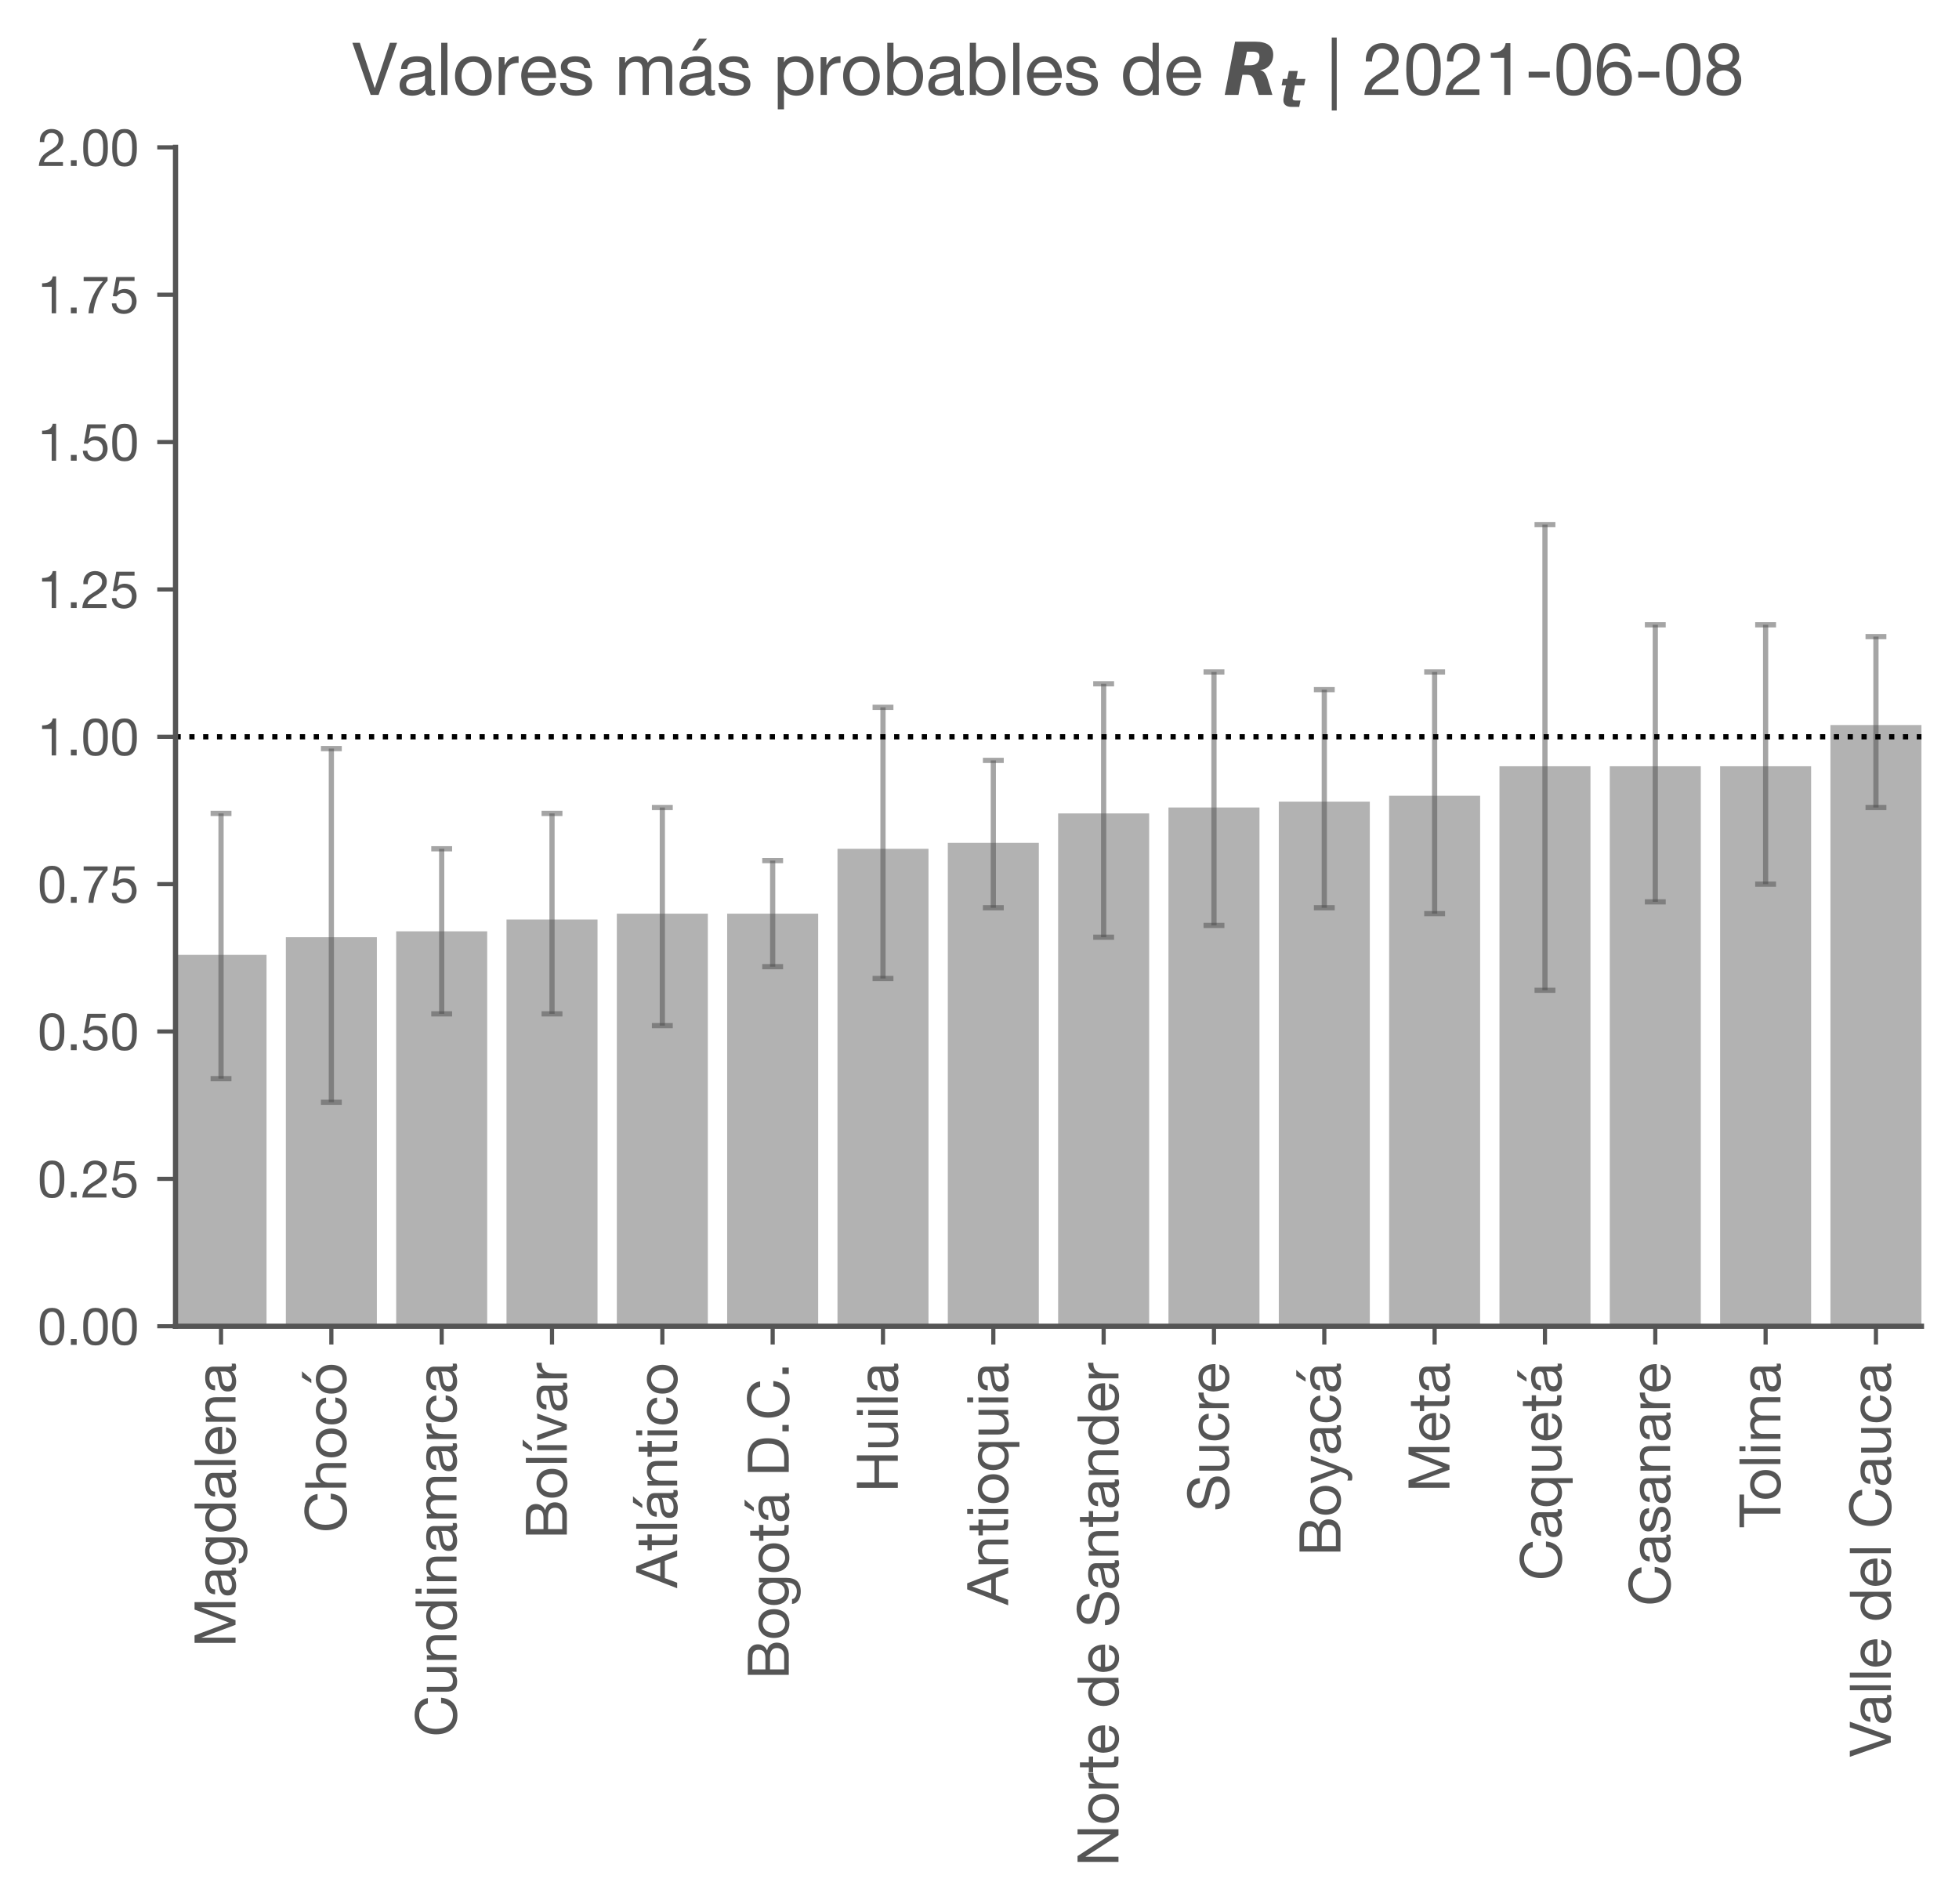 <?xml version="1.0" encoding="utf-8" standalone="no"?>
<!DOCTYPE svg PUBLIC "-//W3C//DTD SVG 1.1//EN"
  "http://www.w3.org/Graphics/SVG/1.1/DTD/svg11.dtd">
<!-- Created with matplotlib (https://matplotlib.org/) -->
<svg height="365.108pt" version="1.1" viewBox="0 0 375.658 365.108" width="375.658pt" xmlns="http://www.w3.org/2000/svg" xmlns:xlink="http://www.w3.org/1999/xlink">
 <defs>
  <style type="text/css">*{stroke-linecap:butt;stroke-linejoin:round;}</style>
 </defs>
 <g id="figure_1">
  <g id="patch_1">
   <path d="M 0 365.108 
L 375.658 365.108 
L 375.658 0 
L 0 0 
z
" style="fill:#ffffff;"/>
  </g>
  <g id="axes_1">
   <g id="patch_2">
    <path d="M 33.658 254.34 
L 368.458 254.34 
L 368.458 28.26 
L 33.658 28.26 
z
" style="fill:#ffffff;"/>
   </g>
   <g id="patch_3">
    <path clip-path="url(#p0b115b03a4)" d="M 33.658 254.34 
L 51.112 254.34 
L 51.112 183.125 
L 33.658 183.125 
z
" style="fill:#b2b2b2;"/>
   </g>
   <g id="patch_4">
    <path clip-path="url(#p0b115b03a4)" d="M 54.814 254.34 
L 72.268 254.34 
L 72.268 179.734 
L 54.814 179.734 
z
" style="fill:#b2b2b2;"/>
   </g>
   <g id="patch_5">
    <path clip-path="url(#p0b115b03a4)" d="M 75.971 254.34 
L 93.425 254.34 
L 93.425 178.603 
L 75.971 178.603 
z
" style="fill:#b2b2b2;"/>
   </g>
   <g id="patch_6">
    <path clip-path="url(#p0b115b03a4)" d="M 97.127 254.34 
L 114.581 254.34 
L 114.581 176.342 
L 97.127 176.342 
z
" style="fill:#b2b2b2;"/>
   </g>
   <g id="patch_7">
    <path clip-path="url(#p0b115b03a4)" d="M 118.283 254.34 
L 135.737 254.34 
L 135.737 175.212 
L 118.283 175.212 
z
" style="fill:#b2b2b2;"/>
   </g>
   <g id="patch_8">
    <path clip-path="url(#p0b115b03a4)" d="M 139.44 254.34 
L 156.894 254.34 
L 156.894 175.212 
L 139.44 175.212 
z
" style="fill:#b2b2b2;"/>
   </g>
   <g id="patch_9">
    <path clip-path="url(#p0b115b03a4)" d="M 160.596 254.34 
L 178.05 254.34 
L 178.05 162.778 
L 160.596 162.778 
z
" style="fill:#b2b2b2;"/>
   </g>
   <g id="patch_10">
    <path clip-path="url(#p0b115b03a4)" d="M 181.753 254.34 
L 199.207 254.34 
L 199.207 161.647 
L 181.753 161.647 
z
" style="fill:#b2b2b2;"/>
   </g>
   <g id="patch_11">
    <path clip-path="url(#p0b115b03a4)" d="M 202.909 254.34 
L 220.363 254.34 
L 220.363 155.995 
L 202.909 155.995 
z
" style="fill:#b2b2b2;"/>
   </g>
   <g id="patch_12">
    <path clip-path="url(#p0b115b03a4)" d="M 224.065 254.34 
L 241.519 254.34 
L 241.519 154.865 
L 224.065 154.865 
z
" style="fill:#b2b2b2;"/>
   </g>
   <g id="patch_13">
    <path clip-path="url(#p0b115b03a4)" d="M 245.222 254.34 
L 262.676 254.34 
L 262.676 153.734 
L 245.222 153.734 
z
" style="fill:#b2b2b2;"/>
   </g>
   <g id="patch_14">
    <path clip-path="url(#p0b115b03a4)" d="M 266.378 254.34 
L 283.832 254.34 
L 283.832 152.604 
L 266.378 152.604 
z
" style="fill:#b2b2b2;"/>
   </g>
   <g id="patch_15">
    <path clip-path="url(#p0b115b03a4)" d="M 287.535 254.34 
L 304.989 254.34 
L 304.989 146.952 
L 287.535 146.952 
z
" style="fill:#b2b2b2;"/>
   </g>
   <g id="patch_16">
    <path clip-path="url(#p0b115b03a4)" d="M 308.691 254.34 
L 326.145 254.34 
L 326.145 146.952 
L 308.691 146.952 
z
" style="fill:#b2b2b2;"/>
   </g>
   <g id="patch_17">
    <path clip-path="url(#p0b115b03a4)" d="M 329.847 254.34 
L 347.301 254.34 
L 347.301 146.952 
L 329.847 146.952 
z
" style="fill:#b2b2b2;"/>
   </g>
   <g id="patch_18">
    <path clip-path="url(#p0b115b03a4)" d="M 351.004 254.34 
L 368.458 254.34 
L 368.458 139.039 
L 351.004 139.039 
z
" style="fill:#b2b2b2;"/>
   </g>
   <g id="matplotlib.axis_1">
    <g id="xtick_1">
     <g id="line2d_1">
      <defs>
       <path d="M 0 0 
L 0 3.5 
" id="m1d8ab9824d" style="stroke:#555555;stroke-width:0.8;"/>
      </defs>
      <g>
       <use style="fill:#555555;stroke:#555555;stroke-width:0.8;" x="42.385" xlink:href="#m1d8ab9824d" y="254.34"/>
      </g>
     </g>
     <g id="text_1">
      <!-- Magdalena -->
      <g style="fill:#555555;" transform="translate(45.162 315.945)rotate(-90)scale(0.11 -0.11)">
       <defs>
        <path d="M 8 71.406 
L 8 0 
L 17 0 
L 17 59.406 
L 17.203 59.406 
L 39.5 0 
L 47.594 0 
L 69.906 59.406 
L 70.094 59.406 
L 70.094 0 
L 79.094 0 
L 79.094 71.406 
L 66.094 71.406 
L 43.5 11.406 
L 21 71.406 
z
" id="HelveticaNeue-77"/>
        <path d="M 52.203 0.203 
Q 50 -1.094 46.094 -1.094 
Q 42.797 -1.094 40.844 0.75 
Q 38.906 2.594 38.906 6.797 
Q 35.406 2.594 30.75 0.75 
Q 26.094 -1.094 20.703 -1.094 
Q 17.203 -1.094 14.047 -0.297 
Q 10.906 0.5 8.594 2.203 
Q 6.297 3.906 4.938 6.656 
Q 3.594 9.406 3.594 13.297 
Q 3.594 17.703 5.094 20.5 
Q 6.594 23.297 9.047 25.047 
Q 11.5 26.797 14.641 27.688 
Q 17.797 28.594 21.094 29.203 
Q 24.594 29.906 27.75 30.25 
Q 30.906 30.594 33.297 31.25 
Q 35.703 31.906 37.094 33.156 
Q 38.5 34.406 38.5 36.797 
Q 38.5 39.594 37.453 41.297 
Q 36.406 43 34.75 43.891 
Q 33.094 44.797 31.047 45.094 
Q 29 45.406 27 45.406 
Q 21.594 45.406 18 43.344 
Q 14.406 41.297 14.094 35.594 
L 5.594 35.594 
Q 5.797 40.406 7.594 43.703 
Q 9.406 47 12.406 49.047 
Q 15.406 51.094 19.25 52 
Q 23.094 52.906 27.5 52.906 
Q 31 52.906 34.453 52.406 
Q 37.906 51.906 40.703 50.344 
Q 43.5 48.797 45.203 46 
Q 46.906 43.203 46.906 38.703 
L 46.906 12.094 
Q 46.906 9.094 47.25 7.688 
Q 47.594 6.297 49.594 6.297 
Q 50.703 6.297 52.203 6.797 
z
M 38.406 26.703 
Q 36.797 25.5 34.188 24.953 
Q 31.594 24.406 28.75 24.047 
Q 25.906 23.703 23 23.25 
Q 20.094 22.797 17.797 21.797 
Q 15.5 20.797 14.047 18.938 
Q 12.594 17.094 12.594 13.906 
Q 12.594 11.797 13.438 10.344 
Q 14.297 8.906 15.641 8 
Q 17 7.094 18.797 6.688 
Q 20.594 6.297 22.594 6.297 
Q 26.797 6.297 29.797 7.438 
Q 32.797 8.594 34.688 10.344 
Q 36.594 12.094 37.5 14.141 
Q 38.406 16.203 38.406 18 
z
" id="HelveticaNeue-97"/>
        <path d="M 51 4.406 
L 51 51.703 
L 43 51.703 
L 43 44.297 
L 42.906 44.297 
Q 40.594 48.594 36.5 50.75 
Q 32.406 52.906 27.5 52.906 
Q 20.797 52.906 16.188 50.344 
Q 11.594 47.797 8.797 43.844 
Q 6 39.906 4.797 35.047 
Q 3.594 30.203 3.594 25.594 
Q 3.594 20.297 5.047 15.547 
Q 6.5 10.797 9.391 7.25 
Q 12.297 3.703 16.594 1.594 
Q 20.906 -0.5 26.703 -0.5 
Q 31.703 -0.5 36.141 1.75 
Q 40.594 4 42.797 8.797 
L 43 8.797 
L 43 5.406 
Q 43 1.094 42.141 -2.5 
Q 41.297 -6.094 39.391 -8.641 
Q 37.5 -11.203 34.594 -12.641 
Q 31.703 -14.094 27.5 -14.094 
Q 25.406 -14.094 23.094 -13.641 
Q 20.797 -13.203 18.844 -12.203 
Q 16.906 -11.203 15.547 -9.594 
Q 14.203 -8 14.094 -5.703 
L 5.594 -5.703 
Q 5.797 -9.906 7.797 -12.797 
Q 9.797 -15.703 12.844 -17.5 
Q 15.906 -19.297 19.656 -20.094 
Q 23.406 -20.906 27 -20.906 
Q 39.406 -20.906 45.203 -14.594 
Q 51 -8.297 51 4.406 
z
M 27.203 6.906 
Q 23 6.906 20.203 8.656 
Q 17.406 10.406 15.703 13.25 
Q 14 16.094 13.297 19.594 
Q 12.594 23.094 12.594 26.594 
Q 12.594 30.297 13.438 33.688 
Q 14.297 37.094 16.141 39.688 
Q 18 42.297 20.891 43.844 
Q 23.797 45.406 27.906 45.406 
Q 31.906 45.406 34.703 43.797 
Q 37.5 42.203 39.25 39.547 
Q 41 36.906 41.797 33.594 
Q 42.594 30.297 42.594 26.906 
Q 42.594 23.297 41.75 19.688 
Q 40.906 16.094 39.094 13.25 
Q 37.297 10.406 34.344 8.656 
Q 31.406 6.906 27.203 6.906 
z
" id="HelveticaNeue-103"/>
        <path d="M 12.594 25.406 
Q 12.594 29.203 13.391 32.797 
Q 14.203 36.406 16 39.203 
Q 17.797 42 20.797 43.703 
Q 23.797 45.406 28.094 45.406 
Q 32.5 45.406 35.594 43.75 
Q 38.703 42.094 40.641 39.391 
Q 42.594 36.703 43.5 33.141 
Q 44.406 29.594 44.406 25.797 
Q 44.406 22.203 43.547 18.703 
Q 42.703 15.203 40.797 12.453 
Q 38.906 9.703 35.906 8 
Q 32.906 6.297 28.594 6.297 
Q 24.5 6.297 21.453 7.891 
Q 18.406 9.5 16.453 12.203 
Q 14.5 14.906 13.547 18.344 
Q 12.594 21.797 12.594 25.406 
z
M 52.594 0 
L 52.594 71.406 
L 44.094 71.406 
L 44.094 44.797 
L 43.906 44.797 
Q 42.5 47.094 40.453 48.641 
Q 38.406 50.203 36.094 51.141 
Q 33.797 52.094 31.5 52.5 
Q 29.203 52.906 27.203 52.906 
Q 21.297 52.906 16.844 50.75 
Q 12.406 48.594 9.453 44.938 
Q 6.5 41.297 5.047 36.391 
Q 3.594 31.5 3.594 26 
Q 3.594 20.5 5.094 15.594 
Q 6.594 10.703 9.547 7 
Q 12.5 3.297 16.953 1.094 
Q 21.406 -1.094 27.406 -1.094 
Q 32.797 -1.094 37.297 0.797 
Q 41.797 2.703 43.906 7 
L 44.094 7 
L 44.094 0 
z
" id="HelveticaNeue-100"/>
        <path d="M 6.906 71.406 
L 6.906 0 
L 15.406 0 
L 15.406 71.406 
z
" id="HelveticaNeue-108"/>
        <path d="M 42.297 30.797 
L 12.594 30.797 
Q 12.797 33.797 13.891 36.438 
Q 15 39.094 16.891 41.094 
Q 18.797 43.094 21.438 44.25 
Q 24.094 45.406 27.406 45.406 
Q 30.594 45.406 33.25 44.25 
Q 35.906 43.094 37.844 41.141 
Q 39.797 39.203 40.938 36.5 
Q 42.094 33.797 42.297 30.797 
z
M 50.5 16.406 
L 42.094 16.406 
Q 41 11.297 37.547 8.797 
Q 34.094 6.297 28.703 6.297 
Q 24.5 6.297 21.391 7.688 
Q 18.297 9.094 16.297 11.438 
Q 14.297 13.797 13.391 16.844 
Q 12.5 19.906 12.594 23.297 
L 51.297 23.297 
Q 51.5 28 50.453 33.203 
Q 49.406 38.406 46.656 42.797 
Q 43.906 47.203 39.344 50.047 
Q 34.797 52.906 27.906 52.906 
Q 22.594 52.906 18.141 50.906 
Q 13.703 48.906 10.453 45.297 
Q 7.203 41.703 5.391 36.797 
Q 3.594 31.906 3.594 26 
Q 3.797 20.094 5.344 15.094 
Q 6.906 10.094 10 6.5 
Q 13.094 2.906 17.641 0.906 
Q 22.203 -1.094 28.406 -1.094 
Q 37.203 -1.094 43 3.297 
Q 48.797 7.703 50.5 16.406 
z
" id="HelveticaNeue-101"/>
        <path d="M 6.406 51.703 
L 6.406 0 
L 14.906 0 
L 14.906 29.203 
Q 14.906 32.703 15.844 35.641 
Q 16.797 38.594 18.688 40.797 
Q 20.594 43 23.438 44.203 
Q 26.297 45.406 30.203 45.406 
Q 35.094 45.406 37.891 42.594 
Q 40.703 39.797 40.703 35 
L 40.703 0 
L 49.203 0 
L 49.203 34 
Q 49.203 38.203 48.344 41.641 
Q 47.5 45.094 45.391 47.594 
Q 43.297 50.094 39.891 51.5 
Q 36.5 52.906 31.406 52.906 
Q 19.906 52.906 14.594 43.5 
L 14.406 43.5 
L 14.406 51.703 
z
" id="HelveticaNeue-110"/>
       </defs>
       <use xlink:href="#HelveticaNeue-77"/>
       <use x="87.1" xlink:href="#HelveticaNeue-97"/>
       <use x="140.8" xlink:href="#HelveticaNeue-103"/>
       <use x="198.2" xlink:href="#HelveticaNeue-100"/>
       <use x="257.5" xlink:href="#HelveticaNeue-97"/>
       <use x="311.2" xlink:href="#HelveticaNeue-108"/>
       <use x="333.4" xlink:href="#HelveticaNeue-101"/>
       <use x="387.1" xlink:href="#HelveticaNeue-110"/>
       <use x="442.7" xlink:href="#HelveticaNeue-97"/>
      </g>
     </g>
    </g>
    <g id="xtick_2">
     <g id="line2d_2">
      <g>
       <use style="fill:#555555;stroke:#555555;stroke-width:0.8;" x="63.541" xlink:href="#m1d8ab9824d" y="254.34"/>
      </g>
     </g>
     <g id="text_2">
      <!-- Chocó -->
      <g style="fill:#555555;" transform="translate(66.385 293.934)rotate(-90)scale(0.11 -0.11)">
       <defs>
        <path d="M 58 49.906 
L 67.5 49.906 
Q 66.703 55.594 64.094 59.938 
Q 61.5 64.297 57.594 67.188 
Q 53.703 70.094 48.703 71.594 
Q 43.703 73.094 38.094 73.094 
Q 29.906 73.094 23.547 70.141 
Q 17.203 67.203 12.953 62.094 
Q 8.703 57 6.5 50.141 
Q 4.297 43.297 4.297 35.5 
Q 4.297 27.703 6.344 20.891 
Q 8.406 14.094 12.5 9.094 
Q 16.594 4.094 22.797 1.25 
Q 29 -1.594 37.297 -1.594 
Q 51 -1.594 58.891 5.906 
Q 66.797 13.406 68.203 26.906 
L 58.703 26.906 
Q 58.406 22.5 56.906 18.703 
Q 55.406 14.906 52.75 12.156 
Q 50.094 9.406 46.438 7.844 
Q 42.797 6.297 38.094 6.297 
Q 31.703 6.297 27.094 8.688 
Q 22.5 11.094 19.547 15.141 
Q 16.594 19.203 15.188 24.641 
Q 13.797 30.094 13.797 36.203 
Q 13.797 41.797 15.188 47 
Q 16.594 52.203 19.547 56.25 
Q 22.5 60.297 27.047 62.688 
Q 31.594 65.094 38 65.094 
Q 45.5 65.094 50.953 61.297 
Q 56.406 57.5 58 49.906 
z
" id="HelveticaNeue-67"/>
        <path d="M 6.406 71.406 
L 6.406 0 
L 14.906 0 
L 14.906 29.203 
Q 14.906 32.703 15.844 35.641 
Q 16.797 38.594 18.688 40.797 
Q 20.594 43 23.438 44.203 
Q 26.297 45.406 30.203 45.406 
Q 35.094 45.406 37.891 42.594 
Q 40.703 39.797 40.703 35 
L 40.703 0 
L 49.203 0 
L 49.203 34 
Q 49.203 38.203 48.344 41.641 
Q 47.5 45.094 45.391 47.594 
Q 43.297 50.094 39.891 51.5 
Q 36.5 52.906 31.406 52.906 
Q 29.094 52.906 26.641 52.406 
Q 24.203 51.906 21.953 50.844 
Q 19.703 49.797 17.891 48.141 
Q 16.094 46.5 15.094 44.094 
L 14.906 44.094 
L 14.906 71.406 
z
" id="HelveticaNeue-104"/>
        <path d="M 12.594 25.797 
Q 12.594 30.5 13.844 34.141 
Q 15.094 37.797 17.297 40.297 
Q 19.5 42.797 22.453 44.094 
Q 25.406 45.406 28.703 45.406 
Q 32 45.406 34.953 44.094 
Q 37.906 42.797 40.094 40.297 
Q 42.297 37.797 43.547 34.141 
Q 44.797 30.5 44.797 25.797 
Q 44.797 21.094 43.547 17.438 
Q 42.297 13.797 40.094 11.344 
Q 37.906 8.906 34.953 7.594 
Q 32 6.297 28.703 6.297 
Q 25.406 6.297 22.453 7.594 
Q 19.5 8.906 17.297 11.344 
Q 15.094 13.797 13.844 17.438 
Q 12.594 21.094 12.594 25.797 
z
M 3.594 25.797 
Q 3.594 20.094 5.188 15.188 
Q 6.797 10.297 10 6.641 
Q 13.203 3 17.891 0.953 
Q 22.594 -1.094 28.703 -1.094 
Q 34.906 -1.094 39.547 0.953 
Q 44.203 3 47.391 6.641 
Q 50.594 10.297 52.188 15.188 
Q 53.797 20.094 53.797 25.797 
Q 53.797 31.5 52.188 36.453 
Q 50.594 41.406 47.391 45.047 
Q 44.203 48.703 39.547 50.797 
Q 34.906 52.906 28.703 52.906 
Q 22.594 52.906 17.891 50.797 
Q 13.203 48.703 10 45.047 
Q 6.797 41.406 5.188 36.453 
Q 3.594 31.5 3.594 25.797 
z
" id="HelveticaNeue-111"/>
        <path d="M 41.5 35.094 
L 50.297 35.094 
Q 49.797 39.703 47.891 43.047 
Q 46 46.406 43.047 48.594 
Q 40.094 50.797 36.25 51.844 
Q 32.406 52.906 28 52.906 
Q 21.906 52.906 17.297 50.75 
Q 12.703 48.594 9.641 44.844 
Q 6.594 41.094 5.094 36.047 
Q 3.594 31 3.594 25.203 
Q 3.594 19.406 5.141 14.547 
Q 6.703 9.703 9.75 6.203 
Q 12.797 2.703 17.344 0.797 
Q 21.906 -1.094 27.797 -1.094 
Q 37.703 -1.094 43.453 4.094 
Q 49.203 9.297 50.594 18.906 
L 41.906 18.906 
Q 41.094 12.906 37.547 9.594 
Q 34 6.297 27.703 6.297 
Q 23.703 6.297 20.797 7.891 
Q 17.906 9.5 16.094 12.141 
Q 14.297 14.797 13.438 18.188 
Q 12.594 21.594 12.594 25.203 
Q 12.594 29.094 13.391 32.75 
Q 14.203 36.406 16.047 39.203 
Q 17.906 42 21 43.703 
Q 24.094 45.406 28.703 45.406 
Q 34.094 45.406 37.297 42.703 
Q 40.5 40 41.5 35.094 
z
" id="HelveticaNeue-99"/>
        <path d="M 12.594 25.797 
Q 12.594 30.5 13.844 34.141 
Q 15.094 37.797 17.297 40.297 
Q 19.5 42.797 22.453 44.094 
Q 25.406 45.406 28.703 45.406 
Q 32 45.406 34.953 44.094 
Q 37.906 42.797 40.094 40.297 
Q 42.297 37.797 43.547 34.141 
Q 44.797 30.5 44.797 25.797 
Q 44.797 21.094 43.547 17.438 
Q 42.297 13.797 40.094 11.344 
Q 37.906 8.906 34.953 7.594 
Q 32 6.297 28.703 6.297 
Q 25.406 6.297 22.453 7.594 
Q 19.5 8.906 17.297 11.344 
Q 15.094 13.797 13.844 17.438 
Q 12.594 21.094 12.594 25.797 
z
M 3.594 25.797 
Q 3.594 20.094 5.188 15.188 
Q 6.797 10.297 10 6.641 
Q 13.203 3 17.891 0.953 
Q 22.594 -1.094 28.703 -1.094 
Q 34.906 -1.094 39.547 0.953 
Q 44.203 3 47.391 6.641 
Q 50.594 10.297 52.188 15.188 
Q 53.797 20.094 53.797 25.797 
Q 53.797 31.5 52.188 36.453 
Q 50.594 41.406 47.391 45.047 
Q 44.203 48.703 39.547 50.797 
Q 34.906 52.906 28.703 52.906 
Q 22.594 52.906 17.891 50.797 
Q 13.203 48.703 10 45.047 
Q 6.797 41.406 5.188 36.453 
Q 3.594 31.5 3.594 25.797 
z
M 42.5 77 
L 28.406 60.797 
L 22 60.797 
L 31.594 77 
z
" id="HelveticaNeue-243"/>
       </defs>
       <use xlink:href="#HelveticaNeue-67"/>
       <use x="72.2" xlink:href="#HelveticaNeue-104"/>
       <use x="127.8" xlink:href="#HelveticaNeue-111"/>
       <use x="185.2" xlink:href="#HelveticaNeue-99"/>
       <use x="238.9" xlink:href="#HelveticaNeue-243"/>
      </g>
     </g>
    </g>
    <g id="xtick_3">
     <g id="line2d_3">
      <g>
       <use style="fill:#555555;stroke:#555555;stroke-width:0.8;" x="84.698" xlink:href="#m1d8ab9824d" y="254.34"/>
      </g>
     </g>
     <g id="text_3">
      <!-- Cundinamarca -->
      <g style="fill:#555555;" transform="translate(87.541 333.075)rotate(-90)scale(0.11 -0.11)">
       <defs>
        <path d="M 49.203 0 
L 49.203 51.703 
L 40.703 51.703 
L 40.703 22.5 
Q 40.703 19 39.75 16.047 
Q 38.797 13.094 36.891 10.891 
Q 35 8.703 32.141 7.5 
Q 29.297 6.297 25.406 6.297 
Q 20.5 6.297 17.703 9.094 
Q 14.906 11.906 14.906 16.703 
L 14.906 51.703 
L 6.406 51.703 
L 6.406 17.703 
Q 6.406 13.5 7.25 10.047 
Q 8.094 6.594 10.188 4.094 
Q 12.297 1.594 15.688 0.25 
Q 19.094 -1.094 24.203 -1.094 
Q 29.906 -1.094 34.094 1.156 
Q 38.297 3.406 41 8.203 
L 41.203 8.203 
L 41.203 0 
z
" id="HelveticaNeue-117"/>
        <path d="M 15.406 61 
L 15.406 71.406 
L 6.906 71.406 
L 6.906 61 
z
M 6.906 51.703 
L 6.906 0 
L 15.406 0 
L 15.406 51.703 
z
" id="HelveticaNeue-105"/>
        <path d="M 6.406 51.703 
L 6.406 0 
L 14.906 0 
L 14.906 32.203 
Q 14.906 33.703 15.656 35.953 
Q 16.406 38.203 18.047 40.297 
Q 19.703 42.406 22.344 43.906 
Q 25 45.406 28.703 45.406 
Q 31.594 45.406 33.438 44.547 
Q 35.297 43.703 36.391 42.141 
Q 37.5 40.594 37.953 38.5 
Q 38.406 36.406 38.406 33.906 
L 38.406 0 
L 46.906 0 
L 46.906 32.203 
Q 46.906 38.203 50.5 41.797 
Q 54.094 45.406 60.406 45.406 
Q 63.5 45.406 65.453 44.5 
Q 67.406 43.594 68.5 42.047 
Q 69.594 40.5 70 38.391 
Q 70.406 36.297 70.406 33.906 
L 70.406 0 
L 78.906 0 
L 78.906 37.906 
Q 78.906 41.906 77.656 44.75 
Q 76.406 47.594 74.156 49.391 
Q 71.906 51.203 68.75 52.047 
Q 65.594 52.906 61.703 52.906 
Q 56.594 52.906 52.344 50.594 
Q 48.094 48.297 45.5 44.094 
Q 43.906 48.906 40 50.906 
Q 36.094 52.906 31.297 52.906 
Q 20.406 52.906 14.594 44.094 
L 14.406 44.094 
L 14.406 51.703 
z
" id="HelveticaNeue-109"/>
        <path d="M 6.094 51.703 
L 6.094 0 
L 14.594 0 
L 14.594 23 
Q 14.594 28 15.594 31.844 
Q 16.594 35.703 18.797 38.391 
Q 21 41.094 24.594 42.5 
Q 28.203 43.906 33.297 43.906 
L 33.297 52.906 
Q 26.406 53.094 21.906 50.094 
Q 17.406 47.094 14.297 40.797 
L 14.094 40.797 
L 14.094 51.703 
z
" id="HelveticaNeue-114"/>
       </defs>
       <use xlink:href="#HelveticaNeue-67"/>
       <use x="72.2" xlink:href="#HelveticaNeue-117"/>
       <use x="127.8" xlink:href="#HelveticaNeue-110"/>
       <use x="183.4" xlink:href="#HelveticaNeue-100"/>
       <use x="242.7" xlink:href="#HelveticaNeue-105"/>
       <use x="264.9" xlink:href="#HelveticaNeue-110"/>
       <use x="320.5" xlink:href="#HelveticaNeue-97"/>
       <use x="374.2" xlink:href="#HelveticaNeue-109"/>
       <use x="459.5" xlink:href="#HelveticaNeue-97"/>
       <use x="513.2" xlink:href="#HelveticaNeue-114"/>
       <use x="544.75" xlink:href="#HelveticaNeue-99"/>
       <use x="598.45" xlink:href="#HelveticaNeue-97"/>
      </g>
     </g>
    </g>
    <g id="xtick_4">
     <g id="line2d_4">
      <g>
       <use style="fill:#555555;stroke:#555555;stroke-width:0.8;" x="105.854" xlink:href="#m1d8ab9824d" y="254.34"/>
      </g>
     </g>
     <g id="text_4">
      <!-- Bolívar -->
      <g style="fill:#555555;" transform="translate(108.698 295.144)rotate(-90)scale(0.11 -0.11)">
       <defs>
        <path d="M 17.297 40.703 
L 17.297 63.406 
L 36.297 63.406 
Q 39.406 63.406 42.156 63.047 
Q 44.906 62.703 47 61.5 
Q 49.094 60.297 50.297 58.094 
Q 51.5 55.906 51.5 52.094 
Q 51.5 46.406 47.953 43.547 
Q 44.406 40.703 36.297 40.703 
z
M 7.797 71.406 
L 7.797 0 
L 42.297 0 
Q 47.594 0 51.641 1.75 
Q 55.703 3.5 58.453 6.344 
Q 61.203 9.203 62.594 12.891 
Q 64 16.594 64 20.5 
Q 64 27.094 60.5 31.688 
Q 57 36.297 50.406 37.703 
L 50.406 37.906 
Q 55.5 39.906 58.25 44.047 
Q 61 48.203 61 53.906 
Q 61 59.297 58.547 63 
Q 56.094 66.703 52.594 68.797 
Q 51 69.797 48.75 70.297 
Q 46.5 70.797 43.891 71.047 
Q 41.297 71.297 38.641 71.344 
Q 36 71.406 33.703 71.406 
z
M 17.297 8 
L 17.297 32.703 
L 39 32.703 
Q 42 32.703 44.797 32.141 
Q 47.594 31.594 49.75 30.25 
Q 51.906 28.906 53.203 26.594 
Q 54.5 24.297 54.5 20.797 
Q 54.5 14.797 50.953 11.391 
Q 47.406 8 41.094 8 
z
" id="HelveticaNeue-66"/>
        <path d="M 6.906 0 
L 15.406 0 
L 15.406 51.703 
L 6.906 51.703 
z
M 25.5 77 
L 11.406 60.797 
L 5 60.797 
L 14.594 77 
z
" id="HelveticaNeue-237"/>
        <path d="M 29.703 0 
L 48.594 51.703 
L 39.703 51.703 
L 25.594 8.594 
L 25.406 8.594 
L 10.906 51.703 
L 1.406 51.703 
L 20.594 0 
z
" id="HelveticaNeue-118"/>
       </defs>
       <use xlink:href="#HelveticaNeue-66"/>
       <use x="68.5" xlink:href="#HelveticaNeue-111"/>
       <use x="125.9" xlink:href="#HelveticaNeue-108"/>
       <use x="148.1" xlink:href="#HelveticaNeue-237"/>
       <use x="170.3" xlink:href="#HelveticaNeue-118"/>
       <use x="220.3" xlink:href="#HelveticaNeue-97"/>
       <use x="274" xlink:href="#HelveticaNeue-114"/>
      </g>
     </g>
    </g>
    <g id="xtick_5">
     <g id="line2d_5">
      <g>
       <use style="fill:#555555;stroke:#555555;stroke-width:0.8;" x="127.01" xlink:href="#m1d8ab9824d" y="254.34"/>
      </g>
     </g>
     <g id="text_5">
      <!-- Atlántico -->
      <g style="fill:#555555;" transform="translate(129.854 304.527)rotate(-90)scale(0.11 -0.11)">
       <defs>
        <path d="M 20.094 29.5 
L 32.203 62.797 
L 32.406 62.797 
L 44.297 29.5 
z
M 27.203 71.406 
L -0.594 0 
L 9.094 0 
L 17.094 21.5 
L 47.297 21.5 
L 55.094 0 
L 65.594 0 
L 37.703 71.406 
z
" id="HelveticaNeue-65"/>
        <path d="M 18.203 51.703 
L 18.203 67.203 
L 9.703 67.203 
L 9.703 51.703 
L 0.906 51.703 
L 0.906 44.203 
L 9.703 44.203 
L 9.703 11.297 
Q 9.703 7.703 10.391 5.5 
Q 11.094 3.297 12.547 2.094 
Q 14 0.906 16.344 0.453 
Q 18.703 0 22 0 
L 28.5 0 
L 28.5 7.5 
L 24.594 7.5 
Q 22.594 7.5 21.344 7.641 
Q 20.094 7.797 19.391 8.297 
Q 18.703 8.797 18.453 9.688 
Q 18.203 10.594 18.203 12.094 
L 18.203 44.203 
L 28.5 44.203 
L 28.5 51.703 
z
" id="HelveticaNeue-116"/>
        <path d="M 52.203 0.203 
Q 50 -1.094 46.094 -1.094 
Q 42.797 -1.094 40.844 0.75 
Q 38.906 2.594 38.906 6.797 
Q 35.406 2.594 30.75 0.75 
Q 26.094 -1.094 20.703 -1.094 
Q 17.203 -1.094 14.047 -0.297 
Q 10.906 0.5 8.594 2.203 
Q 6.297 3.906 4.938 6.656 
Q 3.594 9.406 3.594 13.297 
Q 3.594 17.703 5.094 20.5 
Q 6.594 23.297 9.047 25.047 
Q 11.5 26.797 14.641 27.688 
Q 17.797 28.594 21.094 29.203 
Q 24.594 29.906 27.75 30.25 
Q 30.906 30.594 33.297 31.25 
Q 35.703 31.906 37.094 33.156 
Q 38.5 34.406 38.5 36.797 
Q 38.5 39.594 37.453 41.297 
Q 36.406 43 34.75 43.891 
Q 33.094 44.797 31.047 45.094 
Q 29 45.406 27 45.406 
Q 21.594 45.406 18 43.344 
Q 14.406 41.297 14.094 35.594 
L 5.594 35.594 
Q 5.797 40.406 7.594 43.703 
Q 9.406 47 12.406 49.047 
Q 15.406 51.094 19.25 52 
Q 23.094 52.906 27.5 52.906 
Q 31 52.906 34.453 52.406 
Q 37.906 51.906 40.703 50.344 
Q 43.5 48.797 45.203 46 
Q 46.906 43.203 46.906 38.703 
L 46.906 12.094 
Q 46.906 9.094 47.25 7.688 
Q 47.594 6.297 49.594 6.297 
Q 50.703 6.297 52.203 6.797 
z
M 38.406 26.703 
Q 36.797 25.5 34.188 24.953 
Q 31.594 24.406 28.75 24.047 
Q 25.906 23.703 23 23.25 
Q 20.094 22.797 17.797 21.797 
Q 15.5 20.797 14.047 18.938 
Q 12.594 17.094 12.594 13.906 
Q 12.594 11.797 13.438 10.344 
Q 14.297 8.906 15.641 8 
Q 17 7.094 18.797 6.688 
Q 20.594 6.297 22.594 6.297 
Q 26.797 6.297 29.797 7.438 
Q 32.797 8.594 34.688 10.344 
Q 36.594 12.094 37.5 14.141 
Q 38.406 16.203 38.406 18 
z
M 41.297 77 
L 27.203 60.797 
L 20.797 60.797 
L 30.406 77 
z
" id="HelveticaNeue-225"/>
       </defs>
       <use xlink:href="#HelveticaNeue-65"/>
       <use x="64.8" xlink:href="#HelveticaNeue-116"/>
       <use x="96.3" xlink:href="#HelveticaNeue-108"/>
       <use x="118.5" xlink:href="#HelveticaNeue-225"/>
       <use x="172.2" xlink:href="#HelveticaNeue-110"/>
       <use x="227.8" xlink:href="#HelveticaNeue-116"/>
       <use x="259.3" xlink:href="#HelveticaNeue-105"/>
       <use x="281.5" xlink:href="#HelveticaNeue-99"/>
       <use x="335.2" xlink:href="#HelveticaNeue-111"/>
      </g>
     </g>
    </g>
    <g id="xtick_6">
     <g id="line2d_6">
      <g>
       <use style="fill:#555555;stroke:#555555;stroke-width:0.8;" x="148.167" xlink:href="#m1d8ab9824d" y="254.34"/>
      </g>
     </g>
     <g id="text_6">
      <!-- Bogotá D.C. -->
      <g style="fill:#555555;" transform="translate(151.252 322.051)rotate(-90)scale(0.11 -0.11)">
       <defs>
        <path id="HelveticaNeue-32"/>
        <path d="M 17.297 8 
L 17.297 63.406 
L 33.297 63.406 
Q 39.906 63.406 44.406 61.547 
Q 48.906 59.703 51.75 56.141 
Q 54.594 52.594 55.844 47.547 
Q 57.094 42.5 57.094 36.094 
Q 57.094 29.5 55.75 24.844 
Q 54.406 20.203 52.297 17.094 
Q 50.203 14 47.547 12.203 
Q 44.906 10.406 42.203 9.453 
Q 39.5 8.5 37.094 8.25 
Q 34.703 8 33.094 8 
z
M 7.797 71.406 
L 7.797 0 
L 32.297 0 
Q 41.203 0 47.703 2.5 
Q 54.203 5 58.391 9.75 
Q 62.594 14.5 64.594 21.453 
Q 66.594 28.406 66.594 37.406 
Q 66.594 54.594 57.688 63 
Q 48.797 71.406 32.297 71.406 
z
" id="HelveticaNeue-68"/>
        <path d="M 8.297 11.094 
L 8.297 0 
L 19.406 0 
L 19.406 11.094 
z
" id="HelveticaNeue-46"/>
       </defs>
       <use xlink:href="#HelveticaNeue-66"/>
       <use x="68.5" xlink:href="#HelveticaNeue-111"/>
       <use x="125.9" xlink:href="#HelveticaNeue-103"/>
       <use x="183.3" xlink:href="#HelveticaNeue-111"/>
       <use x="240.7" xlink:href="#HelveticaNeue-116"/>
       <use x="272.2" xlink:href="#HelveticaNeue-225"/>
       <use x="325.9" xlink:href="#HelveticaNeue-32"/>
       <use x="353.7" xlink:href="#HelveticaNeue-68"/>
       <use x="424.1" xlink:href="#HelveticaNeue-46"/>
       <use x="451.9" xlink:href="#HelveticaNeue-67"/>
       <use x="524.1" xlink:href="#HelveticaNeue-46"/>
      </g>
     </g>
    </g>
    <g id="xtick_7">
     <g id="line2d_7">
      <g>
       <use style="fill:#555555;stroke:#555555;stroke-width:0.8;" x="169.323" xlink:href="#m1d8ab9824d" y="254.34"/>
      </g>
     </g>
     <g id="text_7">
      <!-- Huila -->
      <g style="fill:#555555;" transform="translate(172.167 286.19)rotate(-90)scale(0.11 -0.11)">
       <defs>
        <path d="M 7.797 71.406 
L 7.797 0 
L 17.297 0 
L 17.297 32.703 
L 54.906 32.703 
L 54.906 0 
L 64.406 0 
L 64.406 71.406 
L 54.906 71.406 
L 54.906 40.703 
L 17.297 40.703 
L 17.297 71.406 
z
" id="HelveticaNeue-72"/>
       </defs>
       <use xlink:href="#HelveticaNeue-72"/>
       <use x="72.2" xlink:href="#HelveticaNeue-117"/>
       <use x="127.8" xlink:href="#HelveticaNeue-105"/>
       <use x="150" xlink:href="#HelveticaNeue-108"/>
       <use x="172.2" xlink:href="#HelveticaNeue-97"/>
      </g>
     </g>
    </g>
    <g id="xtick_8">
     <g id="line2d_8">
      <g>
       <use style="fill:#555555;stroke:#555555;stroke-width:0.8;" x="190.48" xlink:href="#m1d8ab9824d" y="254.34"/>
      </g>
     </g>
     <g id="text_8">
      <!-- Antioquia -->
      <g style="fill:#555555;" transform="translate(193.323 307.793)rotate(-90)scale(0.11 -0.11)">
       <defs>
        <path d="M 12.594 25.406 
Q 12.594 29.203 13.391 32.797 
Q 14.203 36.406 16 39.203 
Q 17.797 42 20.797 43.703 
Q 23.797 45.406 28.094 45.406 
Q 32.5 45.406 35.594 43.75 
Q 38.703 42.094 40.641 39.391 
Q 42.594 36.703 43.5 33.141 
Q 44.406 29.594 44.406 25.797 
Q 44.406 22.203 43.547 18.703 
Q 42.703 15.203 40.797 12.453 
Q 38.906 9.703 35.906 8 
Q 32.906 6.297 28.594 6.297 
Q 24.5 6.297 21.453 7.891 
Q 18.406 9.5 16.453 12.203 
Q 14.5 14.906 13.547 18.344 
Q 12.594 21.797 12.594 25.406 
z
M 52.594 -19.703 
L 52.594 51.703 
L 44.094 51.703 
L 44.094 44.797 
L 43.906 44.797 
Q 42.5 47.094 40.453 48.641 
Q 38.406 50.203 36.094 51.141 
Q 33.797 52.094 31.5 52.5 
Q 29.203 52.906 27.203 52.906 
Q 21.297 52.906 16.844 50.75 
Q 12.406 48.594 9.453 44.938 
Q 6.5 41.297 5.047 36.391 
Q 3.594 31.5 3.594 26 
Q 3.594 20.5 5.094 15.594 
Q 6.594 10.703 9.547 7 
Q 12.5 3.297 16.953 1.094 
Q 21.406 -1.094 27.406 -1.094 
Q 32.797 -1.094 37.297 0.797 
Q 41.797 2.703 43.906 7 
L 44.094 7 
L 44.094 -19.703 
z
" id="HelveticaNeue-113"/>
       </defs>
       <use xlink:href="#HelveticaNeue-65"/>
       <use x="64.8" xlink:href="#HelveticaNeue-110"/>
       <use x="120.4" xlink:href="#HelveticaNeue-116"/>
       <use x="151.9" xlink:href="#HelveticaNeue-105"/>
       <use x="174.1" xlink:href="#HelveticaNeue-111"/>
       <use x="231.5" xlink:href="#HelveticaNeue-113"/>
       <use x="290.8" xlink:href="#HelveticaNeue-117"/>
       <use x="346.4" xlink:href="#HelveticaNeue-105"/>
       <use x="368.6" xlink:href="#HelveticaNeue-97"/>
      </g>
     </g>
    </g>
    <g id="xtick_9">
     <g id="line2d_9">
      <g>
       <use style="fill:#555555;stroke:#555555;stroke-width:0.8;" x="211.636" xlink:href="#m1d8ab9824d" y="254.34"/>
      </g>
     </g>
     <g id="text_9">
      <!-- Norte de Santander -->
      <g style="fill:#555555;" transform="translate(214.48 357.908)rotate(-90)scale(0.11 -0.11)">
       <defs>
        <path d="M 7.703 71.406 
L 7.703 0 
L 16.703 0 
L 16.703 57.297 
L 16.906 57.297 
L 54.203 0 
L 64.594 0 
L 64.594 71.406 
L 55.594 71.406 
L 55.594 13.5 
L 55.406 13.5 
L 17.797 71.406 
z
" id="HelveticaNeue-78"/>
        <path d="M 49.094 50.5 
L 58.094 50.5 
Q 57.906 56.406 55.844 60.656 
Q 53.797 64.906 50.25 67.703 
Q 46.703 70.5 42 71.797 
Q 37.297 73.094 31.797 73.094 
Q 26.906 73.094 22.25 71.844 
Q 17.594 70.594 13.938 68.047 
Q 10.297 65.5 8.094 61.547 
Q 5.906 57.594 5.906 52.203 
Q 5.906 47.297 7.844 44.047 
Q 9.797 40.797 13.047 38.75 
Q 16.297 36.703 20.391 35.453 
Q 24.5 34.203 28.75 33.25 
Q 33 32.297 37.094 31.391 
Q 41.203 30.5 44.453 29.047 
Q 47.703 27.594 49.641 25.297 
Q 51.594 23 51.594 19.297 
Q 51.594 15.406 50 12.906 
Q 48.406 10.406 45.797 8.953 
Q 43.203 7.5 39.953 6.891 
Q 36.703 6.297 33.5 6.297 
Q 29.5 6.297 25.703 7.297 
Q 21.906 8.297 19.047 10.391 
Q 16.203 12.5 14.453 15.75 
Q 12.703 19 12.703 23.5 
L 3.703 23.5 
Q 3.703 17 6.047 12.25 
Q 8.406 7.5 12.453 4.453 
Q 16.5 1.406 21.844 -0.094 
Q 27.203 -1.594 33.203 -1.594 
Q 38.094 -1.594 43.047 -0.438 
Q 48 0.703 52 3.25 
Q 56 5.797 58.547 9.844 
Q 61.094 13.906 61.094 19.594 
Q 61.094 24.906 59.141 28.406 
Q 57.203 31.906 53.953 34.203 
Q 50.703 36.5 46.594 37.844 
Q 42.5 39.203 38.25 40.203 
Q 34 41.203 29.891 42.047 
Q 25.797 42.906 22.547 44.203 
Q 19.297 45.5 17.344 47.547 
Q 15.406 49.594 15.406 52.906 
Q 15.406 56.406 16.75 58.75 
Q 18.094 61.094 20.344 62.5 
Q 22.594 63.906 25.5 64.5 
Q 28.406 65.094 31.406 65.094 
Q 38.797 65.094 43.547 61.641 
Q 48.297 58.203 49.094 50.5 
z
" id="HelveticaNeue-83"/>
       </defs>
       <use xlink:href="#HelveticaNeue-78"/>
       <use x="72.2" xlink:href="#HelveticaNeue-111"/>
       <use x="129.6" xlink:href="#HelveticaNeue-114"/>
       <use x="162.9" xlink:href="#HelveticaNeue-116"/>
       <use x="194.4" xlink:href="#HelveticaNeue-101"/>
       <use x="248.1" xlink:href="#HelveticaNeue-32"/>
       <use x="275.9" xlink:href="#HelveticaNeue-100"/>
       <use x="335.2" xlink:href="#HelveticaNeue-101"/>
       <use x="388.9" xlink:href="#HelveticaNeue-32"/>
       <use x="416.7" xlink:href="#HelveticaNeue-83"/>
       <use x="481.5" xlink:href="#HelveticaNeue-97"/>
       <use x="535.2" xlink:href="#HelveticaNeue-110"/>
       <use x="590.8" xlink:href="#HelveticaNeue-116"/>
       <use x="622.3" xlink:href="#HelveticaNeue-97"/>
       <use x="676" xlink:href="#HelveticaNeue-110"/>
       <use x="731.6" xlink:href="#HelveticaNeue-100"/>
       <use x="790.9" xlink:href="#HelveticaNeue-101"/>
       <use x="844.6" xlink:href="#HelveticaNeue-114"/>
      </g>
     </g>
    </g>
    <g id="xtick_10">
     <g id="line2d_10">
      <g>
       <use style="fill:#555555;stroke:#555555;stroke-width:0.8;" x="232.792" xlink:href="#m1d8ab9824d" y="254.34"/>
      </g>
     </g>
     <g id="text_10">
      <!-- Sucre -->
      <g style="fill:#555555;" transform="translate(235.636 289.868)rotate(-90)scale(0.11 -0.11)">
       <use xlink:href="#HelveticaNeue-83"/>
       <use x="64.8" xlink:href="#HelveticaNeue-117"/>
       <use x="120.4" xlink:href="#HelveticaNeue-99"/>
       <use x="174.1" xlink:href="#HelveticaNeue-114"/>
       <use x="205.65" xlink:href="#HelveticaNeue-101"/>
      </g>
     </g>
    </g>
    <g id="xtick_11">
     <g id="line2d_11">
      <g>
       <use style="fill:#555555;stroke:#555555;stroke-width:0.8;" x="253.949" xlink:href="#m1d8ab9824d" y="254.34"/>
      </g>
     </g>
     <g id="text_11">
      <!-- Boyacá -->
      <g style="fill:#555555;" transform="translate(257.045 298.412)rotate(-90)scale(0.11 -0.11)">
       <defs>
        <path d="M 26.703 -6.906 
Q 25.203 -10.703 23.75 -13.297 
Q 22.297 -15.906 20.547 -17.547 
Q 18.797 -19.203 16.641 -19.953 
Q 14.5 -20.703 11.703 -20.703 
Q 10.203 -20.703 8.703 -20.5 
Q 7.203 -20.297 5.797 -19.797 
L 5.797 -12 
Q 6.906 -12.5 8.344 -12.844 
Q 9.797 -13.203 10.797 -13.203 
Q 13.406 -13.203 15.156 -11.953 
Q 16.906 -10.703 17.797 -8.406 
L 21.297 0.297 
L 0.797 51.703 
L 10.406 51.703 
L 25.5 9.406 
L 25.703 9.406 
L 40.203 51.703 
L 49.203 51.703 
z
" id="HelveticaNeue-121"/>
       </defs>
       <use xlink:href="#HelveticaNeue-66"/>
       <use x="68.5" xlink:href="#HelveticaNeue-111"/>
       <use x="125.9" xlink:href="#HelveticaNeue-121"/>
       <use x="175.9" xlink:href="#HelveticaNeue-97"/>
       <use x="229.6" xlink:href="#HelveticaNeue-99"/>
       <use x="283.3" xlink:href="#HelveticaNeue-225"/>
      </g>
     </g>
    </g>
    <g id="xtick_12">
     <g id="line2d_12">
      <g>
       <use style="fill:#555555;stroke:#555555;stroke-width:0.8;" x="275.105" xlink:href="#m1d8ab9824d" y="254.34"/>
      </g>
     </g>
     <g id="text_12">
      <!-- Meta -->
      <g style="fill:#555555;" transform="translate(277.949 286.2)rotate(-90)scale(0.11 -0.11)">
       <use xlink:href="#HelveticaNeue-77"/>
       <use x="87.1" xlink:href="#HelveticaNeue-101"/>
       <use x="140.8" xlink:href="#HelveticaNeue-116"/>
       <use x="172.3" xlink:href="#HelveticaNeue-97"/>
      </g>
     </g>
    </g>
    <g id="xtick_13">
     <g id="line2d_13">
      <g>
       <use style="fill:#555555;stroke:#555555;stroke-width:0.8;" x="296.262" xlink:href="#m1d8ab9824d" y="254.34"/>
      </g>
     </g>
     <g id="text_13">
      <!-- Caquetá -->
      <g style="fill:#555555;" transform="translate(299.413 303.107)rotate(-90)scale(0.11 -0.11)">
       <use xlink:href="#HelveticaNeue-67"/>
       <use x="72.2" xlink:href="#HelveticaNeue-97"/>
       <use x="125.9" xlink:href="#HelveticaNeue-113"/>
       <use x="185.2" xlink:href="#HelveticaNeue-117"/>
       <use x="240.8" xlink:href="#HelveticaNeue-101"/>
       <use x="294.5" xlink:href="#HelveticaNeue-116"/>
       <use x="326" xlink:href="#HelveticaNeue-225"/>
      </g>
     </g>
    </g>
    <g id="xtick_14">
     <g id="line2d_14">
      <g>
       <use style="fill:#555555;stroke:#555555;stroke-width:0.8;" x="317.418" xlink:href="#m1d8ab9824d" y="254.34"/>
      </g>
     </g>
     <g id="text_14">
      <!-- Casanare -->
      <g style="fill:#555555;" transform="translate(320.262 307.997)rotate(-90)scale(0.11 -0.11)">
       <defs>
        <path d="M 11.594 16.297 
L 3.094 16.297 
Q 3.297 11.5 5.094 8.141 
Q 6.906 4.797 9.906 2.75 
Q 12.906 0.703 16.797 -0.188 
Q 20.703 -1.094 25 -1.094 
Q 28.906 -1.094 32.844 -0.344 
Q 36.797 0.406 39.938 2.297 
Q 43.094 4.203 45.047 7.297 
Q 47 10.406 47 15.094 
Q 47 18.797 45.547 21.297 
Q 44.094 23.797 41.75 25.438 
Q 39.406 27.094 36.344 28.094 
Q 33.297 29.094 30.094 29.797 
Q 27.094 30.5 24.094 31.141 
Q 21.094 31.797 18.688 32.75 
Q 16.297 33.703 14.75 35.141 
Q 13.203 36.594 13.203 38.797 
Q 13.203 40.797 14.203 42.047 
Q 15.203 43.297 16.797 44.047 
Q 18.406 44.797 20.344 45.094 
Q 22.297 45.406 24.203 45.406 
Q 26.297 45.406 28.344 44.953 
Q 30.406 44.5 32.094 43.5 
Q 33.797 42.5 34.891 40.844 
Q 36 39.203 36.203 36.703 
L 44.703 36.703 
Q 44.406 41.406 42.703 44.547 
Q 41 47.703 38.141 49.547 
Q 35.297 51.406 31.594 52.156 
Q 27.906 52.906 23.5 52.906 
Q 20.094 52.906 16.641 52.047 
Q 13.203 51.203 10.453 49.453 
Q 7.703 47.703 5.953 44.891 
Q 4.203 42.094 4.203 38.203 
Q 4.203 33.203 6.703 30.391 
Q 9.203 27.594 12.953 26.047 
Q 16.703 24.5 21.094 23.641 
Q 25.5 22.797 29.25 21.75 
Q 33 20.703 35.5 19 
Q 38 17.297 38 14 
Q 38 11.594 36.797 10.047 
Q 35.594 8.5 33.75 7.703 
Q 31.906 6.906 29.703 6.594 
Q 27.5 6.297 25.5 6.297 
Q 22.906 6.297 20.453 6.797 
Q 18 7.297 16.047 8.438 
Q 14.094 9.594 12.891 11.547 
Q 11.703 13.5 11.594 16.297 
z
" id="HelveticaNeue-115"/>
       </defs>
       <use xlink:href="#HelveticaNeue-67"/>
       <use x="72.2" xlink:href="#HelveticaNeue-97"/>
       <use x="125.9" xlink:href="#HelveticaNeue-115"/>
       <use x="175.9" xlink:href="#HelveticaNeue-97"/>
       <use x="229.6" xlink:href="#HelveticaNeue-110"/>
       <use x="285.2" xlink:href="#HelveticaNeue-97"/>
       <use x="338.9" xlink:href="#HelveticaNeue-114"/>
       <use x="370.45" xlink:href="#HelveticaNeue-101"/>
      </g>
     </g>
    </g>
    <g id="xtick_15">
     <g id="line2d_15">
      <g>
       <use style="fill:#555555;stroke:#555555;stroke-width:0.8;" x="338.574" xlink:href="#m1d8ab9824d" y="254.34"/>
      </g>
     </g>
     <g id="text_15">
      <!-- Tolima -->
      <g style="fill:#555555;" transform="translate(341.418 292.92)rotate(-90)scale(0.11 -0.11)">
       <defs>
        <path d="M 24 63.406 
L 24 0 
L 33.5 0 
L 33.5 63.406 
L 57.297 63.406 
L 57.297 71.406 
L 0.203 71.406 
L 0.203 63.406 
z
" id="HelveticaNeue-84"/>
       </defs>
       <use xlink:href="#HelveticaNeue-84"/>
       <use x="46.275" xlink:href="#HelveticaNeue-111"/>
       <use x="103.675" xlink:href="#HelveticaNeue-108"/>
       <use x="125.875" xlink:href="#HelveticaNeue-105"/>
       <use x="148.075" xlink:href="#HelveticaNeue-109"/>
       <use x="233.375" xlink:href="#HelveticaNeue-97"/>
      </g>
     </g>
    </g>
    <g id="xtick_16">
     <g id="line2d_16">
      <g>
       <use style="fill:#555555;stroke:#555555;stroke-width:0.8;" x="359.731" xlink:href="#m1d8ab9824d" y="254.34"/>
      </g>
     </g>
     <g id="text_16">
      <!-- Valle del Cauca -->
      <g style="fill:#555555;" transform="translate(362.574 336.922)rotate(-90)scale(0.11 -0.11)">
       <defs>
        <path d="M 35.906 0 
L 61.297 71.406 
L 51.406 71.406 
L 30.797 9.5 
L 30.594 9.5 
L 10.203 71.406 
L 0 71.406 
L 25.094 0 
z
" id="HelveticaNeue-86"/>
       </defs>
       <use xlink:href="#HelveticaNeue-86"/>
       <use x="55.6" xlink:href="#HelveticaNeue-97"/>
       <use x="109.3" xlink:href="#HelveticaNeue-108"/>
       <use x="131.5" xlink:href="#HelveticaNeue-108"/>
       <use x="153.7" xlink:href="#HelveticaNeue-101"/>
       <use x="207.4" xlink:href="#HelveticaNeue-32"/>
       <use x="235.2" xlink:href="#HelveticaNeue-100"/>
       <use x="294.5" xlink:href="#HelveticaNeue-101"/>
       <use x="348.2" xlink:href="#HelveticaNeue-108"/>
       <use x="370.4" xlink:href="#HelveticaNeue-32"/>
       <use x="398.2" xlink:href="#HelveticaNeue-67"/>
       <use x="470.4" xlink:href="#HelveticaNeue-97"/>
       <use x="524.1" xlink:href="#HelveticaNeue-117"/>
       <use x="579.7" xlink:href="#HelveticaNeue-99"/>
       <use x="633.4" xlink:href="#HelveticaNeue-97"/>
      </g>
     </g>
    </g>
   </g>
   <g id="matplotlib.axis_2">
    <g id="ytick_1">
     <g id="line2d_17">
      <defs>
       <path d="M 0 0 
L -3.5 0 
" id="m42a8d71818" style="stroke:#555555;stroke-width:0.8;"/>
      </defs>
      <g>
       <use style="fill:#555555;stroke:#555555;stroke-width:0.8;" x="33.658" xlink:href="#m42a8d71818" y="254.34"/>
      </g>
     </g>
     <g id="text_17">
      <!-- 0.00 -->
      <g style="fill:#555555;" transform="translate(7.2 257.91)scale(0.1 -0.1)">
       <defs>
        <path d="M 13.203 34.906 
Q 13.203 37.5 13.25 40.641 
Q 13.297 43.797 13.75 46.938 
Q 14.203 50.094 15.047 53.094 
Q 15.906 56.094 17.547 58.344 
Q 19.203 60.594 21.703 62 
Q 24.203 63.406 27.797 63.406 
Q 31.406 63.406 33.906 62 
Q 36.406 60.594 38.047 58.344 
Q 39.703 56.094 40.547 53.094 
Q 41.406 50.094 41.844 46.938 
Q 42.297 43.797 42.344 40.641 
Q 42.406 37.5 42.406 34.906 
Q 42.406 30.906 42.156 25.953 
Q 41.906 21 40.547 16.641 
Q 39.203 12.297 36.203 9.297 
Q 33.203 6.297 27.797 6.297 
Q 22.406 6.297 19.406 9.297 
Q 16.406 12.297 15.047 16.641 
Q 13.703 21 13.453 25.953 
Q 13.203 30.906 13.203 34.906 
z
M 4.203 34.797 
Q 4.203 30.906 4.391 26.703 
Q 4.594 22.5 5.391 18.5 
Q 6.203 14.5 7.703 10.953 
Q 9.203 7.406 11.797 4.703 
Q 14.406 2 18.344 0.453 
Q 22.297 -1.094 27.797 -1.094 
Q 33.406 -1.094 37.297 0.453 
Q 41.203 2 43.797 4.703 
Q 46.406 7.406 47.906 10.953 
Q 49.406 14.5 50.203 18.5 
Q 51 22.5 51.203 26.703 
Q 51.406 30.906 51.406 34.797 
Q 51.406 38.703 51.203 42.891 
Q 51 47.094 50.203 51.094 
Q 49.406 55.094 47.906 58.688 
Q 46.406 62.297 43.797 65 
Q 41.203 67.703 37.25 69.297 
Q 33.297 70.906 27.797 70.906 
Q 22.297 70.906 18.344 69.297 
Q 14.406 67.703 11.797 65 
Q 9.203 62.297 7.703 58.688 
Q 6.203 55.094 5.391 51.094 
Q 4.594 47.094 4.391 42.891 
Q 4.203 38.703 4.203 34.797 
z
" id="HelveticaNeue-48"/>
       </defs>
       <use xlink:href="#HelveticaNeue-48"/>
       <use x="55.6" xlink:href="#HelveticaNeue-46"/>
       <use x="83.4" xlink:href="#HelveticaNeue-48"/>
       <use x="139" xlink:href="#HelveticaNeue-48"/>
      </g>
     </g>
    </g>
    <g id="ytick_2">
     <g id="line2d_18">
      <g>
       <use style="fill:#555555;stroke:#555555;stroke-width:0.8;" x="33.658" xlink:href="#m42a8d71818" y="226.08"/>
      </g>
     </g>
     <g id="text_18">
      <!-- 0.25 -->
      <g style="fill:#555555;" transform="translate(7.2 229.65)scale(0.1 -0.1)">
       <defs>
        <path d="M 4.406 45.797 
L 12.906 45.797 
Q 12.797 49 13.547 52.141 
Q 14.297 55.297 16 57.797 
Q 17.703 60.297 20.344 61.844 
Q 23 63.406 26.703 63.406 
Q 29.5 63.406 32 62.5 
Q 34.5 61.594 36.344 59.891 
Q 38.203 58.203 39.297 55.844 
Q 40.406 53.5 40.406 50.594 
Q 40.406 46.906 39.25 44.094 
Q 38.094 41.297 35.844 38.891 
Q 33.594 36.5 30.188 34.141 
Q 26.797 31.797 22.297 29 
Q 18.594 26.797 15.188 24.297 
Q 11.797 21.797 9.094 18.5 
Q 6.406 15.203 4.656 10.75 
Q 2.906 6.297 2.406 0 
L 48.703 0 
L 48.703 7.5 
L 12.297 7.5 
Q 12.906 10.797 14.844 13.344 
Q 16.797 15.906 19.547 18.094 
Q 22.297 20.297 25.594 22.25 
Q 28.906 24.203 32.203 26.203 
Q 35.5 28.297 38.594 30.594 
Q 41.703 32.906 44.094 35.75 
Q 46.5 38.594 47.953 42.188 
Q 49.406 45.797 49.406 50.5 
Q 49.406 55.5 47.656 59.297 
Q 45.906 63.094 42.906 65.641 
Q 39.906 68.203 35.844 69.547 
Q 31.797 70.906 27.203 70.906 
Q 21.594 70.906 17.188 69 
Q 12.797 67.094 9.844 63.75 
Q 6.906 60.406 5.5 55.797 
Q 4.094 51.203 4.406 45.797 
z
" id="HelveticaNeue-50"/>
        <path d="M 47 62.203 
L 47 69.703 
L 12 69.703 
L 5.406 32.906 
L 12.703 32.5 
Q 15.203 35.5 18.453 37.344 
Q 21.703 39.203 25.906 39.203 
Q 29.5 39.203 32.453 38 
Q 35.406 36.797 37.5 34.641 
Q 39.594 32.5 40.75 29.547 
Q 41.906 26.594 41.906 23.094 
Q 41.906 18.906 40.703 15.75 
Q 39.5 12.594 37.453 10.5 
Q 35.406 8.406 32.656 7.344 
Q 29.906 6.297 26.906 6.297 
Q 23.703 6.297 21.047 7.25 
Q 18.406 8.203 16.453 9.953 
Q 14.5 11.703 13.344 14.047 
Q 12.203 16.406 12 19.094 
L 3.5 19.094 
Q 3.594 14.297 5.391 10.5 
Q 7.203 6.703 10.297 4.141 
Q 13.406 1.594 17.453 0.25 
Q 21.5 -1.094 26.094 -1.094 
Q 32.297 -1.094 36.938 0.844 
Q 41.594 2.797 44.688 6.094 
Q 47.797 9.406 49.344 13.656 
Q 50.906 17.906 50.906 22.406 
Q 50.906 28.5 49.094 33.047 
Q 47.297 37.594 44.188 40.641 
Q 41.094 43.703 36.891 45.203 
Q 32.703 46.703 28 46.703 
Q 24.406 46.703 20.75 45.453 
Q 17.094 44.203 14.797 41.594 
L 14.594 41.797 
L 18.406 62.203 
z
" id="HelveticaNeue-53"/>
       </defs>
       <use xlink:href="#HelveticaNeue-48"/>
       <use x="55.6" xlink:href="#HelveticaNeue-46"/>
       <use x="83.4" xlink:href="#HelveticaNeue-50"/>
       <use x="139" xlink:href="#HelveticaNeue-53"/>
      </g>
     </g>
    </g>
    <g id="ytick_3">
     <g id="line2d_19">
      <g>
       <use style="fill:#555555;stroke:#555555;stroke-width:0.8;" x="33.658" xlink:href="#m42a8d71818" y="197.82"/>
      </g>
     </g>
     <g id="text_19">
      <!-- 0.50 -->
      <g style="fill:#555555;" transform="translate(7.2 201.39)scale(0.1 -0.1)">
       <use xlink:href="#HelveticaNeue-48"/>
       <use x="55.6" xlink:href="#HelveticaNeue-46"/>
       <use x="83.4" xlink:href="#HelveticaNeue-53"/>
       <use x="139" xlink:href="#HelveticaNeue-48"/>
      </g>
     </g>
    </g>
    <g id="ytick_4">
     <g id="line2d_20">
      <g>
       <use style="fill:#555555;stroke:#555555;stroke-width:0.8;" x="33.658" xlink:href="#m42a8d71818" y="169.56"/>
      </g>
     </g>
     <g id="text_20">
      <!-- 0.75 -->
      <g style="fill:#555555;" transform="translate(7.2 173.13)scale(0.1 -0.1)">
       <defs>
        <path d="M 50.906 62.406 
L 50.906 69.703 
L 5 69.703 
L 5 61.703 
L 42.203 61.703 
Q 36.594 55.797 31.75 48.797 
Q 26.906 41.797 23.203 33.938 
Q 19.5 26.094 17.141 17.547 
Q 14.797 9 14.203 0 
L 23.703 0 
Q 24.203 8.297 26.5 17.094 
Q 28.797 25.906 32.438 34.203 
Q 36.094 42.5 40.797 49.797 
Q 45.5 57.094 50.906 62.406 
z
" id="HelveticaNeue-55"/>
       </defs>
       <use xlink:href="#HelveticaNeue-48"/>
       <use x="55.6" xlink:href="#HelveticaNeue-46"/>
       <use x="83.4" xlink:href="#HelveticaNeue-55"/>
       <use x="139" xlink:href="#HelveticaNeue-53"/>
      </g>
     </g>
    </g>
    <g id="ytick_5">
     <g id="line2d_21">
      <g>
       <use style="fill:#555555;stroke:#555555;stroke-width:0.8;" x="33.658" xlink:href="#m42a8d71818" y="141.3"/>
      </g>
     </g>
     <g id="text_21">
      <!-- 1.00 -->
      <g style="fill:#555555;" transform="translate(7.2 144.87)scale(0.1 -0.1)">
       <defs>
        <path d="M 35.594 0 
L 35.594 70.906 
L 29.094 70.906 
Q 28.406 66.906 26.5 64.297 
Q 24.594 61.703 21.844 60.203 
Q 19.094 58.703 15.688 58.141 
Q 12.297 57.594 8.703 57.594 
L 8.703 50.797 
L 27.094 50.797 
L 27.094 0 
z
" id="HelveticaNeue-49"/>
       </defs>
       <use xlink:href="#HelveticaNeue-49"/>
       <use x="55.6" xlink:href="#HelveticaNeue-46"/>
       <use x="83.4" xlink:href="#HelveticaNeue-48"/>
       <use x="139" xlink:href="#HelveticaNeue-48"/>
      </g>
     </g>
    </g>
    <g id="ytick_6">
     <g id="line2d_22">
      <g>
       <use style="fill:#555555;stroke:#555555;stroke-width:0.8;" x="33.658" xlink:href="#m42a8d71818" y="113.04"/>
      </g>
     </g>
     <g id="text_22">
      <!-- 1.25 -->
      <g style="fill:#555555;" transform="translate(7.2 116.61)scale(0.1 -0.1)">
       <use xlink:href="#HelveticaNeue-49"/>
       <use x="55.6" xlink:href="#HelveticaNeue-46"/>
       <use x="83.4" xlink:href="#HelveticaNeue-50"/>
       <use x="139" xlink:href="#HelveticaNeue-53"/>
      </g>
     </g>
    </g>
    <g id="ytick_7">
     <g id="line2d_23">
      <g>
       <use style="fill:#555555;stroke:#555555;stroke-width:0.8;" x="33.658" xlink:href="#m42a8d71818" y="84.78"/>
      </g>
     </g>
     <g id="text_23">
      <!-- 1.50 -->
      <g style="fill:#555555;" transform="translate(7.2 88.35)scale(0.1 -0.1)">
       <use xlink:href="#HelveticaNeue-49"/>
       <use x="55.6" xlink:href="#HelveticaNeue-46"/>
       <use x="83.4" xlink:href="#HelveticaNeue-53"/>
       <use x="139" xlink:href="#HelveticaNeue-48"/>
      </g>
     </g>
    </g>
    <g id="ytick_8">
     <g id="line2d_24">
      <g>
       <use style="fill:#555555;stroke:#555555;stroke-width:0.8;" x="33.658" xlink:href="#m42a8d71818" y="56.52"/>
      </g>
     </g>
     <g id="text_24">
      <!-- 1.75 -->
      <g style="fill:#555555;" transform="translate(7.2 60.09)scale(0.1 -0.1)">
       <use xlink:href="#HelveticaNeue-49"/>
       <use x="55.6" xlink:href="#HelveticaNeue-46"/>
       <use x="83.4" xlink:href="#HelveticaNeue-55"/>
       <use x="139" xlink:href="#HelveticaNeue-53"/>
      </g>
     </g>
    </g>
    <g id="ytick_9">
     <g id="line2d_25">
      <g>
       <use style="fill:#555555;stroke:#555555;stroke-width:0.8;" x="33.658" xlink:href="#m42a8d71818" y="28.26"/>
      </g>
     </g>
     <g id="text_25">
      <!-- 2.00 -->
      <g style="fill:#555555;" transform="translate(7.2 31.83)scale(0.1 -0.1)">
       <use xlink:href="#HelveticaNeue-50"/>
       <use x="55.6" xlink:href="#HelveticaNeue-46"/>
       <use x="83.4" xlink:href="#HelveticaNeue-48"/>
       <use x="139" xlink:href="#HelveticaNeue-48"/>
      </g>
     </g>
    </g>
   </g>
   <g id="LineCollection_1">
    <path clip-path="url(#p0b115b03a4)" d="M 42.385 206.863 
L 42.385 155.995 
" style="fill:none;stroke:#4c4c4c;stroke-opacity:0.5;"/>
    <path clip-path="url(#p0b115b03a4)" d="M 63.541 211.385 
L 63.541 143.561 
" style="fill:none;stroke:#4c4c4c;stroke-opacity:0.5;"/>
    <path clip-path="url(#p0b115b03a4)" d="M 84.698 194.429 
L 84.698 162.778 
" style="fill:none;stroke:#4c4c4c;stroke-opacity:0.5;"/>
    <path clip-path="url(#p0b115b03a4)" d="M 105.854 194.429 
L 105.854 155.995 
" style="fill:none;stroke:#4c4c4c;stroke-opacity:0.5;"/>
    <path clip-path="url(#p0b115b03a4)" d="M 127.01 196.69 
L 127.01 154.865 
" style="fill:none;stroke:#4c4c4c;stroke-opacity:0.5;"/>
    <path clip-path="url(#p0b115b03a4)" d="M 148.167 185.386 
L 148.167 165.038 
" style="fill:none;stroke:#4c4c4c;stroke-opacity:0.5;"/>
    <path clip-path="url(#p0b115b03a4)" d="M 169.323 187.646 
L 169.323 135.648 
" style="fill:none;stroke:#4c4c4c;stroke-opacity:0.5;"/>
    <path clip-path="url(#p0b115b03a4)" d="M 190.48 174.082 
L 190.48 145.822 
" style="fill:none;stroke:#4c4c4c;stroke-opacity:0.5;"/>
    <path clip-path="url(#p0b115b03a4)" d="M 211.636 179.734 
L 211.636 131.126 
" style="fill:none;stroke:#4c4c4c;stroke-opacity:0.5;"/>
    <path clip-path="url(#p0b115b03a4)" d="M 232.792 177.473 
L 232.792 128.866 
" style="fill:none;stroke:#4c4c4c;stroke-opacity:0.5;"/>
    <path clip-path="url(#p0b115b03a4)" d="M 253.949 174.082 
L 253.949 132.257 
" style="fill:none;stroke:#4c4c4c;stroke-opacity:0.5;"/>
    <path clip-path="url(#p0b115b03a4)" d="M 275.105 175.212 
L 275.105 128.866 
" style="fill:none;stroke:#4c4c4c;stroke-opacity:0.5;"/>
    <path clip-path="url(#p0b115b03a4)" d="M 296.262 189.907 
L 296.262 100.606 
" style="fill:none;stroke:#4c4c4c;stroke-opacity:0.5;"/>
    <path clip-path="url(#p0b115b03a4)" d="M 317.418 172.951 
L 317.418 119.822 
" style="fill:none;stroke:#4c4c4c;stroke-opacity:0.5;"/>
    <path clip-path="url(#p0b115b03a4)" d="M 338.574 169.56 
L 338.574 119.822 
" style="fill:none;stroke:#4c4c4c;stroke-opacity:0.5;"/>
    <path clip-path="url(#p0b115b03a4)" d="M 359.731 154.865 
L 359.731 122.083 
" style="fill:none;stroke:#4c4c4c;stroke-opacity:0.5;"/>
   </g>
   <g id="line2d_26">
    <defs>
     <path d="M 2 0 
L -2 -0 
" id="md36beac2a0" style="stroke:#4c4c4c;stroke-opacity:0.5;"/>
    </defs>
    <g clip-path="url(#p0b115b03a4)">
     <use style="fill:#4c4c4c;fill-opacity:0.5;stroke:#4c4c4c;stroke-opacity:0.5;" x="42.385" xlink:href="#md36beac2a0" y="206.863"/>
     <use style="fill:#4c4c4c;fill-opacity:0.5;stroke:#4c4c4c;stroke-opacity:0.5;" x="63.541" xlink:href="#md36beac2a0" y="211.385"/>
     <use style="fill:#4c4c4c;fill-opacity:0.5;stroke:#4c4c4c;stroke-opacity:0.5;" x="84.698" xlink:href="#md36beac2a0" y="194.429"/>
     <use style="fill:#4c4c4c;fill-opacity:0.5;stroke:#4c4c4c;stroke-opacity:0.5;" x="105.854" xlink:href="#md36beac2a0" y="194.429"/>
     <use style="fill:#4c4c4c;fill-opacity:0.5;stroke:#4c4c4c;stroke-opacity:0.5;" x="127.01" xlink:href="#md36beac2a0" y="196.69"/>
     <use style="fill:#4c4c4c;fill-opacity:0.5;stroke:#4c4c4c;stroke-opacity:0.5;" x="148.167" xlink:href="#md36beac2a0" y="185.386"/>
     <use style="fill:#4c4c4c;fill-opacity:0.5;stroke:#4c4c4c;stroke-opacity:0.5;" x="169.323" xlink:href="#md36beac2a0" y="187.646"/>
     <use style="fill:#4c4c4c;fill-opacity:0.5;stroke:#4c4c4c;stroke-opacity:0.5;" x="190.48" xlink:href="#md36beac2a0" y="174.082"/>
     <use style="fill:#4c4c4c;fill-opacity:0.5;stroke:#4c4c4c;stroke-opacity:0.5;" x="211.636" xlink:href="#md36beac2a0" y="179.734"/>
     <use style="fill:#4c4c4c;fill-opacity:0.5;stroke:#4c4c4c;stroke-opacity:0.5;" x="232.792" xlink:href="#md36beac2a0" y="177.473"/>
     <use style="fill:#4c4c4c;fill-opacity:0.5;stroke:#4c4c4c;stroke-opacity:0.5;" x="253.949" xlink:href="#md36beac2a0" y="174.082"/>
     <use style="fill:#4c4c4c;fill-opacity:0.5;stroke:#4c4c4c;stroke-opacity:0.5;" x="275.105" xlink:href="#md36beac2a0" y="175.212"/>
     <use style="fill:#4c4c4c;fill-opacity:0.5;stroke:#4c4c4c;stroke-opacity:0.5;" x="296.262" xlink:href="#md36beac2a0" y="189.907"/>
     <use style="fill:#4c4c4c;fill-opacity:0.5;stroke:#4c4c4c;stroke-opacity:0.5;" x="317.418" xlink:href="#md36beac2a0" y="172.951"/>
     <use style="fill:#4c4c4c;fill-opacity:0.5;stroke:#4c4c4c;stroke-opacity:0.5;" x="338.574" xlink:href="#md36beac2a0" y="169.56"/>
     <use style="fill:#4c4c4c;fill-opacity:0.5;stroke:#4c4c4c;stroke-opacity:0.5;" x="359.731" xlink:href="#md36beac2a0" y="154.865"/>
    </g>
   </g>
   <g id="line2d_27">
    <g clip-path="url(#p0b115b03a4)">
     <use style="fill:#4c4c4c;fill-opacity:0.5;stroke:#4c4c4c;stroke-opacity:0.5;" x="42.385" xlink:href="#md36beac2a0" y="155.995"/>
     <use style="fill:#4c4c4c;fill-opacity:0.5;stroke:#4c4c4c;stroke-opacity:0.5;" x="63.541" xlink:href="#md36beac2a0" y="143.561"/>
     <use style="fill:#4c4c4c;fill-opacity:0.5;stroke:#4c4c4c;stroke-opacity:0.5;" x="84.698" xlink:href="#md36beac2a0" y="162.778"/>
     <use style="fill:#4c4c4c;fill-opacity:0.5;stroke:#4c4c4c;stroke-opacity:0.5;" x="105.854" xlink:href="#md36beac2a0" y="155.995"/>
     <use style="fill:#4c4c4c;fill-opacity:0.5;stroke:#4c4c4c;stroke-opacity:0.5;" x="127.01" xlink:href="#md36beac2a0" y="154.865"/>
     <use style="fill:#4c4c4c;fill-opacity:0.5;stroke:#4c4c4c;stroke-opacity:0.5;" x="148.167" xlink:href="#md36beac2a0" y="165.038"/>
     <use style="fill:#4c4c4c;fill-opacity:0.5;stroke:#4c4c4c;stroke-opacity:0.5;" x="169.323" xlink:href="#md36beac2a0" y="135.648"/>
     <use style="fill:#4c4c4c;fill-opacity:0.5;stroke:#4c4c4c;stroke-opacity:0.5;" x="190.48" xlink:href="#md36beac2a0" y="145.822"/>
     <use style="fill:#4c4c4c;fill-opacity:0.5;stroke:#4c4c4c;stroke-opacity:0.5;" x="211.636" xlink:href="#md36beac2a0" y="131.126"/>
     <use style="fill:#4c4c4c;fill-opacity:0.5;stroke:#4c4c4c;stroke-opacity:0.5;" x="232.792" xlink:href="#md36beac2a0" y="128.866"/>
     <use style="fill:#4c4c4c;fill-opacity:0.5;stroke:#4c4c4c;stroke-opacity:0.5;" x="253.949" xlink:href="#md36beac2a0" y="132.257"/>
     <use style="fill:#4c4c4c;fill-opacity:0.5;stroke:#4c4c4c;stroke-opacity:0.5;" x="275.105" xlink:href="#md36beac2a0" y="128.866"/>
     <use style="fill:#4c4c4c;fill-opacity:0.5;stroke:#4c4c4c;stroke-opacity:0.5;" x="296.262" xlink:href="#md36beac2a0" y="100.606"/>
     <use style="fill:#4c4c4c;fill-opacity:0.5;stroke:#4c4c4c;stroke-opacity:0.5;" x="317.418" xlink:href="#md36beac2a0" y="119.822"/>
     <use style="fill:#4c4c4c;fill-opacity:0.5;stroke:#4c4c4c;stroke-opacity:0.5;" x="338.574" xlink:href="#md36beac2a0" y="119.822"/>
     <use style="fill:#4c4c4c;fill-opacity:0.5;stroke:#4c4c4c;stroke-opacity:0.5;" x="359.731" xlink:href="#md36beac2a0" y="122.083"/>
    </g>
   </g>
   <g id="line2d_28">
    <path clip-path="url(#p0b115b03a4)" d="M 33.658 141.3 
L 368.458 141.3 
" style="fill:none;stroke:#000000;stroke-dasharray:1,1.65;stroke-dashoffset:0;"/>
   </g>
   <g id="patch_19">
    <path d="M 33.658 254.34 
L 33.658 28.26 
" style="fill:none;stroke:#555555;stroke-linecap:square;stroke-linejoin:miter;"/>
   </g>
   <g id="patch_20">
    <path d="M 33.658 254.34 
L 368.458 254.34 
" style="fill:none;stroke:#555555;stroke-linecap:square;stroke-linejoin:miter;"/>
   </g>
   <g id="text_26">
    <!-- Valores más probables de $R_t$ | 2021-06-08 -->
    <g style="fill:#555555;" transform="translate(67.568 18.26)scale(0.14 -0.14)">
     <defs>
      <path d="M 6.703 51.703 
L 6.703 -19.703 
L 15.203 -19.703 
L 15.203 6.906 
L 15.406 6.906 
Q 16.797 4.594 18.844 3.047 
Q 20.906 1.5 23.203 0.594 
Q 25.5 -0.297 27.844 -0.688 
Q 30.203 -1.094 32.094 -1.094 
Q 38 -1.094 42.453 1 
Q 46.906 3.094 49.844 6.75 
Q 52.797 10.406 54.25 15.297 
Q 55.703 20.203 55.703 25.703 
Q 55.703 31.203 54.203 36.094 
Q 52.703 41 49.75 44.75 
Q 46.797 48.5 42.344 50.703 
Q 37.906 52.906 31.906 52.906 
Q 26.5 52.906 22 50.953 
Q 17.5 49 15.406 44.703 
L 15.203 44.703 
L 15.203 51.703 
z
M 46.703 26.297 
Q 46.703 22.5 45.891 18.891 
Q 45.094 15.297 43.297 12.5 
Q 41.5 9.703 38.547 8 
Q 35.594 6.297 31.203 6.297 
Q 26.797 6.297 23.688 7.938 
Q 20.594 9.594 18.641 12.297 
Q 16.703 15 15.797 18.547 
Q 14.906 22.094 14.906 25.906 
Q 14.906 29.5 15.75 33 
Q 16.594 36.5 18.5 39.25 
Q 20.406 42 23.406 43.703 
Q 26.406 45.406 30.703 45.406 
Q 34.797 45.406 37.844 43.797 
Q 40.906 42.203 42.844 39.5 
Q 44.797 36.797 45.75 33.344 
Q 46.703 29.906 46.703 26.297 
z
" id="HelveticaNeue-112"/>
      <path d="M 6.703 71.406 
L 6.703 0 
L 15.203 0 
L 15.203 6.906 
L 15.406 6.906 
Q 16.797 4.594 18.844 3.047 
Q 20.906 1.5 23.203 0.594 
Q 25.5 -0.297 27.844 -0.688 
Q 30.203 -1.094 32.094 -1.094 
Q 38 -1.094 42.453 1 
Q 46.906 3.094 49.844 6.75 
Q 52.797 10.406 54.25 15.297 
Q 55.703 20.203 55.703 25.703 
Q 55.703 31.203 54.203 36.094 
Q 52.703 41 49.75 44.75 
Q 46.797 48.5 42.344 50.703 
Q 37.906 52.906 31.906 52.906 
Q 26.5 52.906 22 50.953 
Q 17.5 49 15.406 44.703 
L 15.203 44.703 
L 15.203 71.406 
z
M 46.703 26.297 
Q 46.703 22.5 45.891 18.891 
Q 45.094 15.297 43.297 12.5 
Q 41.5 9.703 38.547 8 
Q 35.594 6.297 31.203 6.297 
Q 26.797 6.297 23.688 7.938 
Q 20.594 9.594 18.641 12.297 
Q 16.703 15 15.797 18.547 
Q 14.906 22.094 14.906 25.906 
Q 14.906 29.5 15.75 33 
Q 16.594 36.5 18.5 39.25 
Q 20.406 42 23.406 43.703 
Q 26.406 45.406 30.703 45.406 
Q 34.797 45.406 37.844 43.797 
Q 40.906 42.203 42.844 39.5 
Q 44.797 36.797 45.75 33.344 
Q 46.703 29.906 46.703 26.297 
z
" id="HelveticaNeue-98"/>
      <path d="M 36.719 40.578 
Q 43.109 40.578 46.406 43.547 
Q 49.703 46.531 49.703 52.297 
Q 49.703 55.906 47.438 57.594 
Q 45.172 59.281 40.281 59.281 
L 32.516 59.281 
L 28.812 40.578 
z
M 26.312 27.594 
L 20.906 0 
L 2.094 0 
L 16.312 72.906 
L 44.094 72.906 
Q 56.109 72.906 62.297 68.406 
Q 68.5 63.922 68.5 55.172 
Q 68.5 46.344 63.609 40.625 
Q 58.734 34.906 50.391 34.078 
Q 54.203 33.297 56.734 30.188 
Q 59.281 27.094 61.188 20.703 
L 67.391 0 
L 48.688 0 
L 43.219 18.109 
Q 41.547 23.531 39.172 25.562 
Q 36.812 27.594 32.328 27.594 
z
" id="DejaVuSans-BoldOblique-82"/>
      <path d="M 35.984 70.219 
L 33.016 54.688 
L 50.875 54.688 
L 48.391 42.188 
L 30.516 42.188 
L 26.031 19.047 
Q 25.828 18.266 25.75 17.719 
Q 25.688 17.188 25.688 16.703 
Q 25.688 14.453 27.172 13.469 
Q 28.656 12.5 32.172 12.5 
L 41.219 12.5 
L 38.719 0 
L 24.031 0 
Q 16.109 0 11.953 3.312 
Q 7.812 6.641 7.812 12.891 
Q 7.812 14.266 7.953 15.828 
Q 8.109 17.391 8.406 19 
L 12.891 42.188 
L 4.297 42.188 
L 6.688 54.688 
L 15.375 54.688 
L 18.406 70.219 
z
" id="DejaVuSans-BoldOblique-116"/>
      <path d="M 7.703 78.594 
L 7.703 -21.297 
L 14.5 -21.297 
L 14.5 78.594 
z
" id="HelveticaNeue-124"/>
      <path d="M 5 31.797 
L 5 23.797 
L 33.906 23.797 
L 33.906 31.797 
z
" id="HelveticaNeue-45"/>
      <path d="M 41.406 52.797 
L 49.906 52.797 
Q 49.094 61.594 43.891 66.25 
Q 38.703 70.906 29.906 70.906 
Q 22.297 70.906 17.297 67.703 
Q 12.297 64.5 9.297 59.203 
Q 6.297 53.906 5.047 47.047 
Q 3.797 40.203 3.797 32.906 
Q 3.797 27.297 4.641 21.297 
Q 5.5 15.297 8.094 10.297 
Q 10.703 5.297 15.5 2.094 
Q 20.297 -1.094 28.203 -1.094 
Q 34.906 -1.094 39.453 1.156 
Q 44 3.406 46.75 6.844 
Q 49.5 10.297 50.703 14.5 
Q 51.906 18.703 51.906 22.594 
Q 51.906 27.5 50.406 31.703 
Q 48.906 35.906 46.156 39 
Q 43.406 42.094 39.344 43.844 
Q 35.297 45.594 30.203 45.594 
Q 24.406 45.594 19.953 43.391 
Q 15.5 41.203 12.5 36.297 
L 12.297 36.5 
Q 12.406 40.594 13.094 45.297 
Q 13.797 50 15.641 54.047 
Q 17.5 58.094 20.797 60.75 
Q 24.094 63.406 29.5 63.406 
Q 34.594 63.406 37.688 60.5 
Q 40.797 57.594 41.406 52.797 
z
M 28.594 38.094 
Q 32.203 38.094 34.891 36.797 
Q 37.594 35.5 39.391 33.344 
Q 41.203 31.203 42.047 28.25 
Q 42.906 25.297 42.906 22 
Q 42.906 18.906 41.953 16.047 
Q 41 13.203 39.203 11 
Q 37.406 8.797 34.75 7.547 
Q 32.094 6.297 28.594 6.297 
Q 25.094 6.297 22.344 7.547 
Q 19.594 8.797 17.75 10.891 
Q 15.906 13 14.906 15.891 
Q 13.906 18.797 13.906 22.094 
Q 13.906 25.406 14.844 28.344 
Q 15.797 31.297 17.688 33.438 
Q 19.594 35.594 22.297 36.844 
Q 25 38.094 28.594 38.094 
z
" id="HelveticaNeue-54"/>
      <path d="M 15.5 52.5 
Q 15.5 55.203 16.5 57.203 
Q 17.5 59.203 19.141 60.594 
Q 20.797 62 23.094 62.703 
Q 25.406 63.406 27.906 63.406 
Q 33.094 63.406 36.438 60.656 
Q 39.797 57.906 39.797 52.5 
Q 39.797 47.094 36.5 44.094 
Q 33.203 41.094 28.094 41.094 
Q 25.5 41.094 23.203 41.797 
Q 20.906 42.5 19.203 43.891 
Q 17.5 45.297 16.5 47.438 
Q 15.5 49.594 15.5 52.5 
z
M 6.5 52.797 
Q 6.5 48 9.203 43.953 
Q 11.906 39.906 16.406 38.094 
Q 10.406 36 7.203 31.344 
Q 4 26.703 4 20.406 
Q 4 15 5.844 10.953 
Q 7.703 6.906 10.953 4.203 
Q 14.203 1.5 18.594 0.203 
Q 23 -1.094 28.094 -1.094 
Q 33 -1.094 37.297 0.297 
Q 41.594 1.703 44.75 4.453 
Q 47.906 7.203 49.75 11.203 
Q 51.594 15.203 51.594 20.406 
Q 51.594 27 48.5 31.547 
Q 45.406 36.094 39 38.094 
Q 43.5 40.094 46.141 44.047 
Q 48.797 48 48.797 52.797 
Q 48.797 56.203 47.594 59.453 
Q 46.406 62.703 43.844 65.25 
Q 41.297 67.797 37.188 69.344 
Q 33.094 70.906 27.297 70.906 
Q 23.203 70.906 19.453 69.703 
Q 15.703 68.5 12.797 66.203 
Q 9.906 63.906 8.203 60.547 
Q 6.5 57.203 6.5 52.797 
z
M 13 20 
Q 13 23.094 14.141 25.594 
Q 15.297 28.094 17.344 29.891 
Q 19.406 31.703 22.156 32.641 
Q 24.906 33.594 28 33.594 
Q 31 33.594 33.641 32.547 
Q 36.297 31.5 38.297 29.703 
Q 40.297 27.906 41.438 25.453 
Q 42.594 23 42.594 20.094 
Q 42.594 17.094 41.547 14.594 
Q 40.5 12.094 38.547 10.25 
Q 36.594 8.406 33.938 7.344 
Q 31.297 6.297 28.094 6.297 
Q 21.5 6.297 17.25 9.938 
Q 13 13.594 13 20 
z
" id="HelveticaNeue-56"/>
     </defs>
     <use transform="translate(0 0.406)" xlink:href="#HelveticaNeue-86"/>
     <use transform="translate(61.1 0.406)" xlink:href="#HelveticaNeue-97"/>
     <use transform="translate(114.8 0.406)" xlink:href="#HelveticaNeue-108"/>
     <use transform="translate(137 0.406)" xlink:href="#HelveticaNeue-111"/>
     <use transform="translate(194.4 0.406)" xlink:href="#HelveticaNeue-114"/>
     <use transform="translate(227.7 0.406)" xlink:href="#HelveticaNeue-101"/>
     <use transform="translate(281.4 0.406)" xlink:href="#HelveticaNeue-115"/>
     <use transform="translate(331.4 0.406)" xlink:href="#HelveticaNeue-32"/>
     <use transform="translate(359.2 0.406)" xlink:href="#HelveticaNeue-109"/>
     <use transform="translate(444.5 0.406)" xlink:href="#HelveticaNeue-225"/>
     <use transform="translate(498.2 0.406)" xlink:href="#HelveticaNeue-115"/>
     <use transform="translate(548.2 0.406)" xlink:href="#HelveticaNeue-32"/>
     <use transform="translate(576 0.406)" xlink:href="#HelveticaNeue-112"/>
     <use transform="translate(635.3 0.406)" xlink:href="#HelveticaNeue-114"/>
     <use transform="translate(668.6 0.406)" xlink:href="#HelveticaNeue-111"/>
     <use transform="translate(726 0.406)" xlink:href="#HelveticaNeue-98"/>
     <use transform="translate(785.3 0.406)" xlink:href="#HelveticaNeue-97"/>
     <use transform="translate(839 0.406)" xlink:href="#HelveticaNeue-98"/>
     <use transform="translate(898.3 0.406)" xlink:href="#HelveticaNeue-108"/>
     <use transform="translate(920.5 0.406)" xlink:href="#HelveticaNeue-101"/>
     <use transform="translate(974.2 0.406)" xlink:href="#HelveticaNeue-115"/>
     <use transform="translate(1024.2 0.406)" xlink:href="#HelveticaNeue-32"/>
     <use transform="translate(1052 0.406)" xlink:href="#HelveticaNeue-100"/>
     <use transform="translate(1111.3 0.406)" xlink:href="#HelveticaNeue-101"/>
     <use transform="translate(1165 0.406)" xlink:href="#HelveticaNeue-32"/>
     <use transform="translate(1192.8 0.406)" xlink:href="#DejaVuSans-BoldOblique-82"/>
     <use transform="translate(1269.802 -16)scale(0.7)" xlink:href="#DejaVuSans-BoldOblique-116"/>
     <use transform="translate(1305.998 0.406)" xlink:href="#HelveticaNeue-32"/>
     <use transform="translate(1333.798 0.406)" xlink:href="#HelveticaNeue-124"/>
     <use transform="translate(1355.998 0.406)" xlink:href="#HelveticaNeue-32"/>
     <use transform="translate(1383.798 0.406)" xlink:href="#HelveticaNeue-50"/>
     <use transform="translate(1439.398 0.406)" xlink:href="#HelveticaNeue-48"/>
     <use transform="translate(1494.998 0.406)" xlink:href="#HelveticaNeue-50"/>
     <use transform="translate(1550.598 0.406)" xlink:href="#HelveticaNeue-49"/>
     <use transform="translate(1606.198 0.406)" xlink:href="#HelveticaNeue-45"/>
     <use transform="translate(1645.098 0.406)" xlink:href="#HelveticaNeue-48"/>
     <use transform="translate(1700.698 0.406)" xlink:href="#HelveticaNeue-54"/>
     <use transform="translate(1756.298 0.406)" xlink:href="#HelveticaNeue-45"/>
     <use transform="translate(1795.198 0.406)" xlink:href="#HelveticaNeue-48"/>
     <use transform="translate(1850.798 0.406)" xlink:href="#HelveticaNeue-56"/>
    </g>
   </g>
  </g>
 </g>
 <defs>
  <clipPath id="p0b115b03a4">
   <rect height="226.08" width="334.8" x="33.658" y="28.26"/>
  </clipPath>
 </defs>
</svg>
